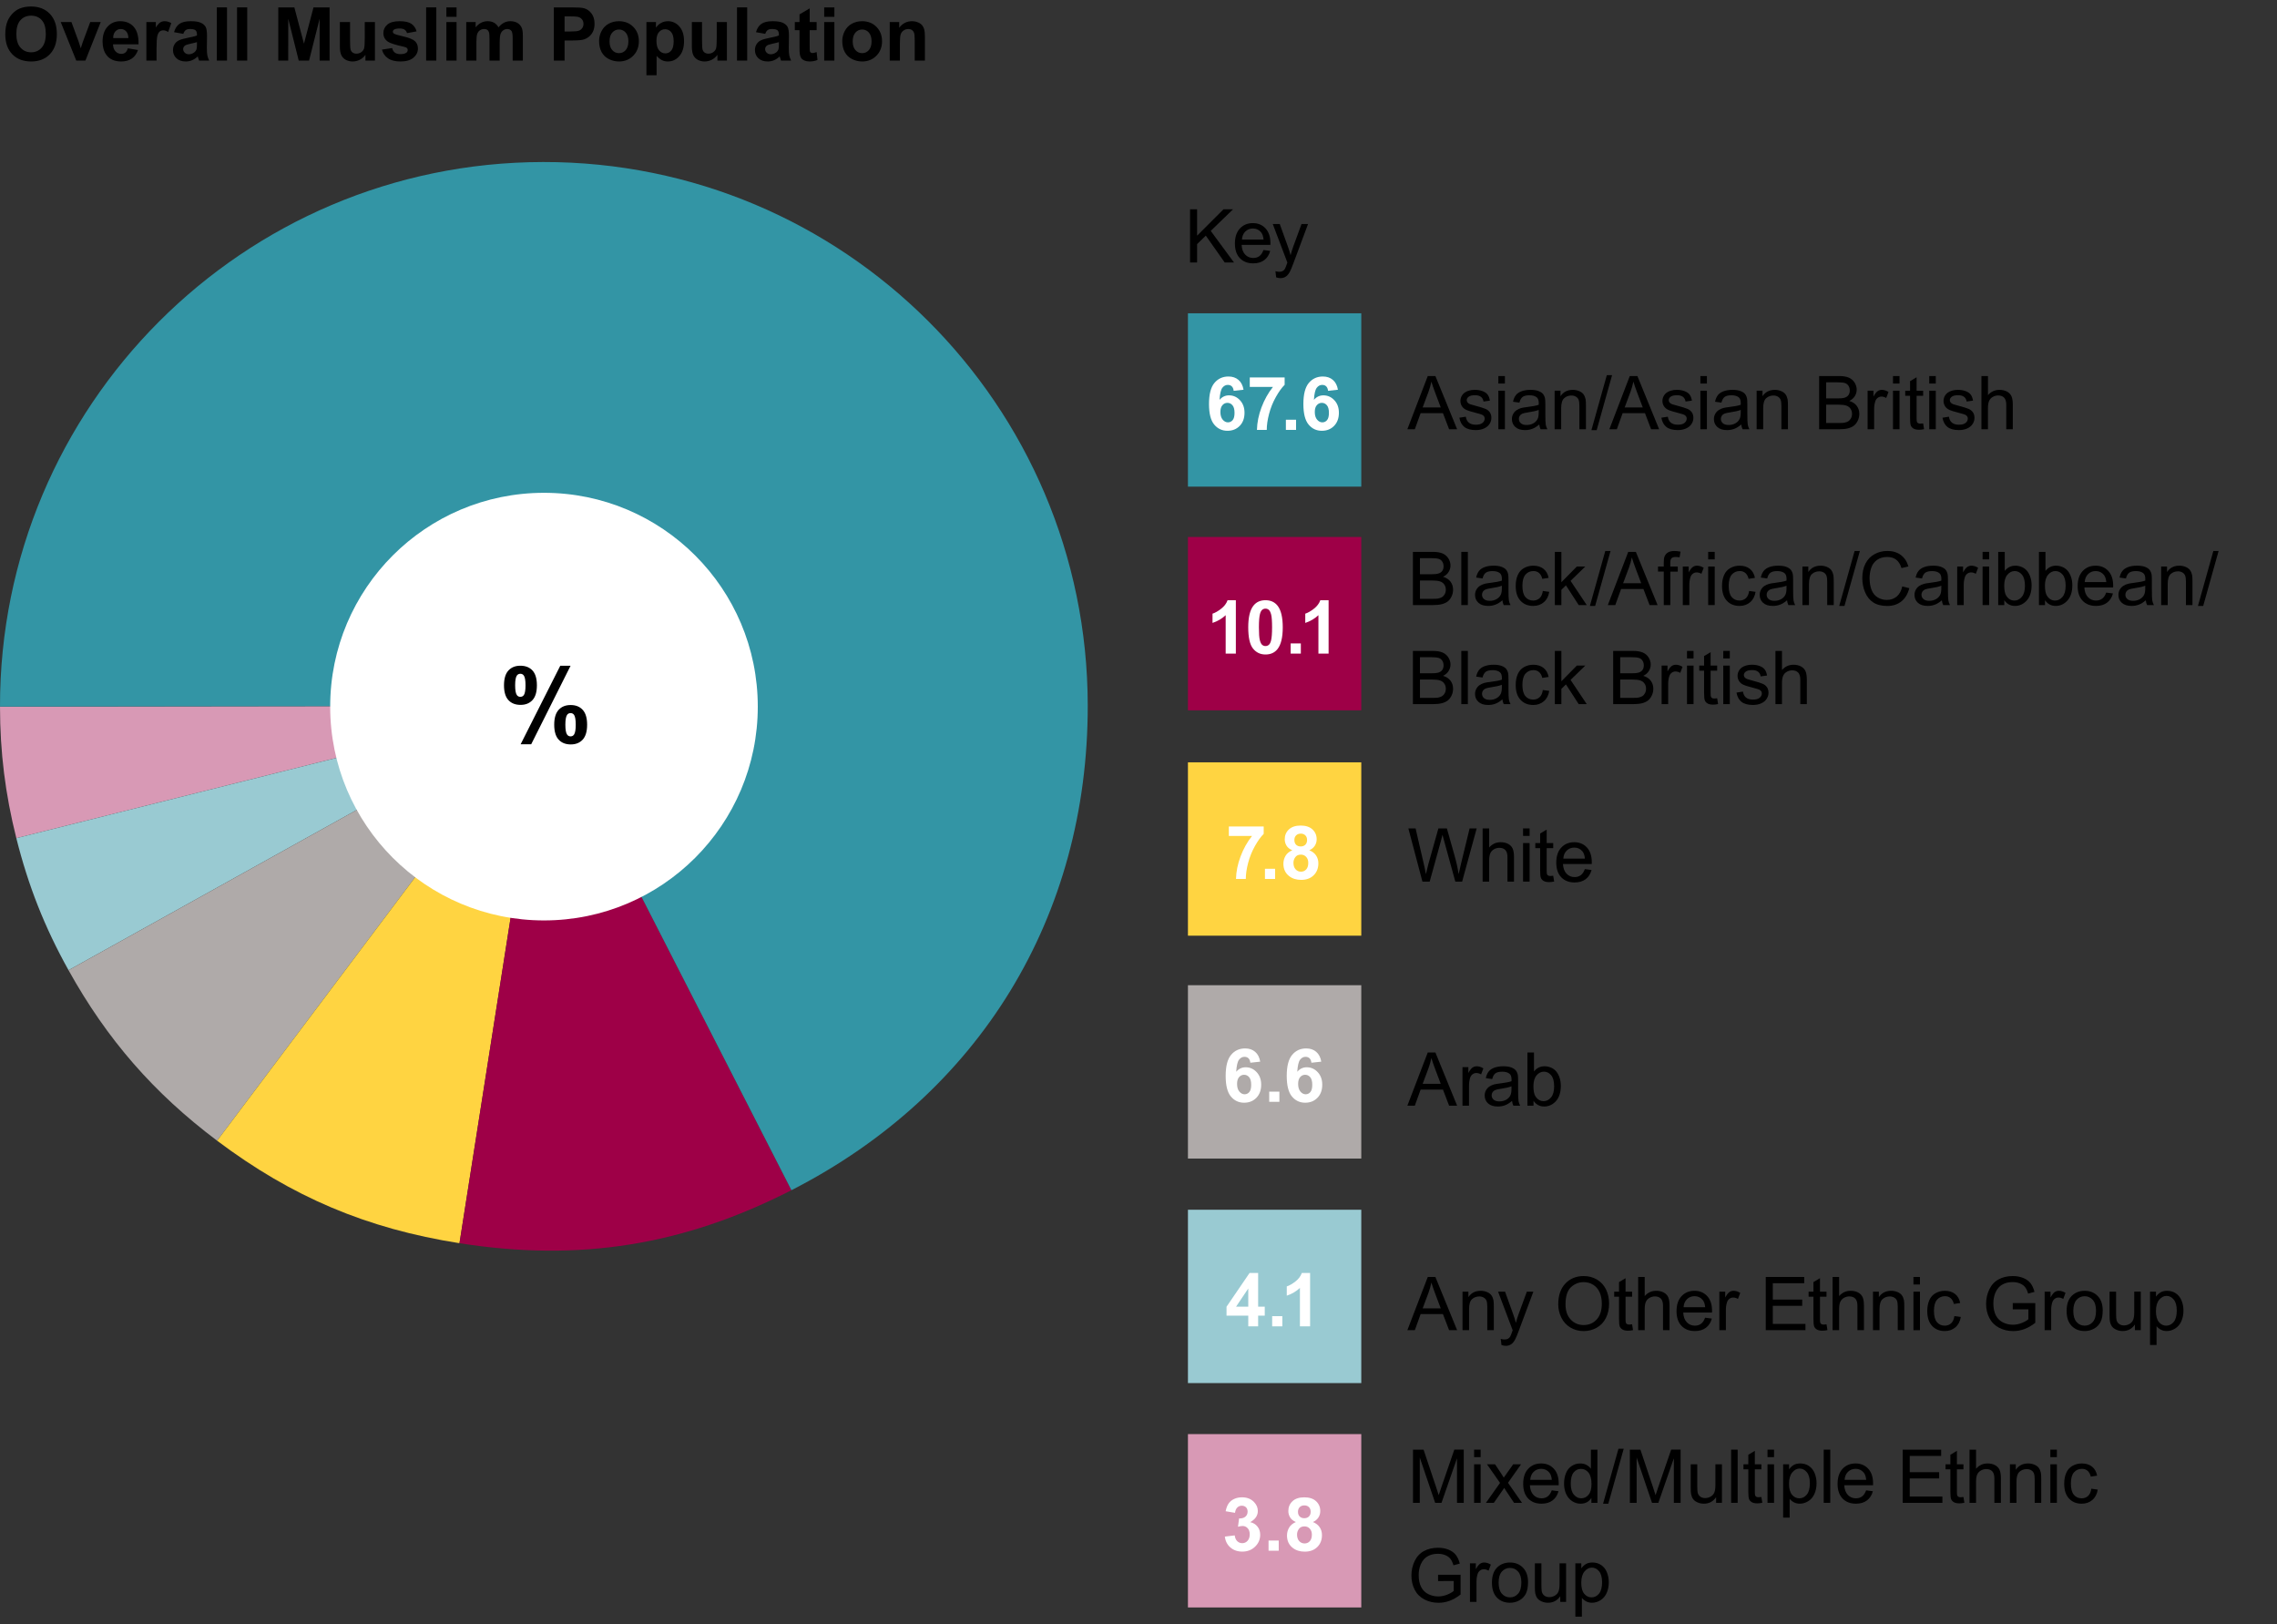 <?xml version="1.0" encoding="utf-8"?>
<!-- Generator: Adobe Illustrator 12.0.0, SVG Export Plug-In . SVG Version: 6.00 Build 51448)  -->
<!DOCTYPE svg PUBLIC "-//W3C//DTD SVG 1.1//EN" "http://www.w3.org/Graphics/SVG/1.1/DTD/svg11.dtd">
<svg  version="1.1" id="Layer_1" xmlns="http://www.w3.org/2000/svg" xmlns:xlink="http://www.w3.org/1999/xlink" width="459.757" height="327.937"
	 viewBox="0 0 459.757 327.937" overflow="visible" enable-background="new 0 0 459.757 327.937" xml:space="preserve">
<rect x="0" y="0" width="459.757" height="327.937" fill="#333333" stroke="none"/>
<g enable-background="new    ">
	<path d="M1.067,6.928c0-1.094,0.164-2.011,0.491-2.753c0.244-0.547,0.577-1.038,1-1.472c0.422-0.434,0.885-0.756,1.388-0.966
		c0.668-0.283,1.44-0.425,2.314-0.425c1.582,0,2.848,0.491,3.797,1.472c0.949,0.981,1.424,2.346,1.424,4.093
		c0,1.733-0.471,3.089-1.414,4.068c-0.942,0.979-2.202,1.468-3.779,1.468c-1.597,0-2.866-0.487-3.808-1.461S1.067,8.637,1.067,6.928
		z M3.301,6.854c0,1.216,0.281,2.138,0.843,2.765c0.562,0.627,1.275,0.941,2.141,0.941c0.865,0,1.575-0.311,2.129-0.934
		C8.969,9.004,9.247,8.07,9.247,6.825c0-1.23-0.27-2.148-0.81-2.754c-0.54-0.605-1.257-0.908-2.151-0.908
		c-0.895,0-1.615,0.307-2.163,0.919C3.575,4.695,3.301,5.619,3.301,6.854z"/>
	<path d="M15.396,12.233l-3.134-7.781h2.164l1.459,3.971l0.423,1.326c0.112-0.337,0.183-0.56,0.212-0.667
		c0.068-0.22,0.142-0.439,0.22-0.659l1.481-3.971h2.117l-3.09,7.781H15.396z"/>
	<path d="M25.81,9.756l2.055,0.344c-0.264,0.754-0.68,1.328-1.249,1.722s-1.281,0.591-2.135,0.591c-1.353,0-2.354-0.442-3.003-1.326
		c-0.513-0.708-0.769-1.602-0.769-2.682c0-1.29,0.337-2.299,1.011-3.03c0.674-0.73,1.526-1.095,2.556-1.095
		c1.157,0,2.07,0.382,2.739,1.148c0.669,0.765,0.989,1.937,0.959,3.516h-5.156c0.015,0.609,0.18,1.083,0.498,1.422
		c0.317,0.338,0.712,0.508,1.185,0.508c0.322,0,0.593-0.088,0.812-0.265C25.532,10.433,25.698,10.148,25.81,9.756z M25.927,7.686
		c-0.015-0.597-0.168-1.051-0.461-1.362c-0.292-0.311-0.649-0.466-1.068-0.466c-0.449,0-0.82,0.164-1.112,0.492
		c-0.293,0.328-0.437,0.773-0.432,1.336H25.927z"/>
	<path d="M31.609,12.233h-2.055V4.452h1.914v1.106c0.326-0.522,0.619-0.866,0.879-1.031c0.261-0.165,0.556-0.247,0.887-0.247
		c0.467,0,0.917,0.129,1.351,0.388L33.949,6.46c-0.346-0.225-0.668-0.337-0.965-0.337c-0.288,0-0.531,0.08-0.731,0.238
		c-0.2,0.159-0.357,0.446-0.472,0.861c-0.115,0.415-0.172,1.284-0.172,2.607V12.233z"/>
	<path d="M37.009,6.834l-1.867-0.336c0.21-0.754,0.572-1.312,1.086-1.675c0.514-0.362,1.277-0.543,2.29-0.543
		c0.919,0,1.604,0.109,2.055,0.326c0.45,0.218,0.767,0.493,0.95,0.828s0.275,0.949,0.275,1.842l-0.031,2.402
		c0,0.684,0.033,1.188,0.099,1.512c0.066,0.325,0.189,0.672,0.37,1.043h-2.039c-0.054-0.137-0.12-0.339-0.198-0.607
		c-0.034-0.122-0.059-0.203-0.073-0.242c-0.352,0.343-0.728,0.6-1.128,0.771s-0.828,0.257-1.282,0.257
		c-0.801,0-1.432-0.217-1.893-0.652c-0.461-0.434-0.692-0.983-0.692-1.647c0-0.439,0.105-0.831,0.315-1.175
		c0.21-0.344,0.504-0.608,0.883-0.791c0.378-0.183,0.924-0.343,1.637-0.479c0.962-0.181,1.629-0.349,2-0.505V6.958
		c0-0.396-0.098-0.678-0.293-0.847s-0.565-0.253-1.107-0.253c-0.367,0-0.653,0.072-0.858,0.217
		C37.302,6.219,37.136,6.472,37.009,6.834z M39.767,8.506c-0.264,0.087-0.683,0.192-1.255,0.314s-0.947,0.241-1.123,0.357
		c-0.269,0.19-0.403,0.431-0.403,0.723c0,0.287,0.107,0.536,0.323,0.745c0.215,0.209,0.489,0.314,0.822,0.314
		c0.372,0,0.727-0.122,1.064-0.365c0.25-0.185,0.413-0.412,0.492-0.679c0.054-0.175,0.081-0.509,0.081-1V8.506z"/>
	<path d="M43.778,12.233V1.491h2.055v10.742H43.778z"/>
	<path d="M47.863,12.233V1.491h2.055v10.742H47.863z"/>
	<path d="M56.19,12.233V1.491h3.243l1.941,7.328l1.925-7.328h3.25v10.742h-2.008l-0.004-8.456l-2.134,8.456h-2.087l-2.115-8.456
		l-0.004,8.456H56.19z"/>
	<path d="M73.789,12.233v-1.165c-0.283,0.415-0.656,0.743-1.117,0.983s-0.948,0.361-1.461,0.361c-0.523,0-0.992-0.115-1.407-0.344
		c-0.415-0.23-0.715-0.553-0.901-0.968c-0.186-0.416-0.278-0.99-0.278-1.723V4.452h2.055v3.572c0,1.093,0.038,1.763,0.114,2.01
		c0.076,0.246,0.214,0.441,0.416,0.585c0.201,0.144,0.455,0.216,0.764,0.216c0.353,0,0.668-0.096,0.948-0.289
		s0.47-0.432,0.573-0.717c0.103-0.286,0.154-0.984,0.154-2.097V4.452h2.055v7.781H73.789z"/>
	<path d="M77.12,10.014l2.062-0.312c0.088,0.402,0.267,0.707,0.536,0.915s0.646,0.312,1.13,0.312c0.533,0,0.935-0.098,1.204-0.293
		c0.181-0.137,0.271-0.32,0.271-0.55c0-0.156-0.049-0.286-0.146-0.389c-0.103-0.098-0.332-0.188-0.688-0.271
		c-1.66-0.367-2.712-0.702-3.156-1.004C77.717,8,77.409,7.416,77.409,6.668c0-0.674,0.266-1.241,0.798-1.7
		c0.532-0.459,1.356-0.689,2.474-0.689c1.063,0,1.854,0.173,2.371,0.519c0.517,0.346,0.873,0.858,1.068,1.536l-1.938,0.359
		c-0.083-0.303-0.24-0.535-0.472-0.696s-0.562-0.242-0.991-0.242c-0.541,0-0.929,0.076-1.163,0.228
		c-0.156,0.107-0.234,0.247-0.234,0.418c0,0.147,0.068,0.271,0.205,0.374c0.185,0.137,0.825,0.331,1.92,0.58
		c1.095,0.25,1.859,0.555,2.294,0.917c0.429,0.367,0.644,0.877,0.644,1.532c0,0.713-0.298,1.327-0.894,1.839
		c-0.596,0.513-1.477,0.77-2.644,0.77c-1.06,0-1.898-0.215-2.516-0.646C77.715,11.337,77.311,10.752,77.12,10.014z"/>
	<path d="M86.042,12.233V1.491h2.055v10.742H86.042z"/>
	<path d="M90.131,3.397V1.491h2.055v1.906H90.131z M90.131,12.233V4.452h2.055v7.781H90.131z"/>
	<path d="M94.143,4.452h1.898v1.062c0.677-0.822,1.483-1.234,2.418-1.234c0.497,0,0.928,0.103,1.293,0.308
		c0.365,0.206,0.665,0.517,0.899,0.933c0.342-0.416,0.71-0.727,1.105-0.933c0.396-0.205,0.818-0.308,1.267-0.308
		c0.571,0,1.054,0.116,1.45,0.348c0.396,0.231,0.691,0.572,0.886,1.021c0.142,0.332,0.212,0.869,0.212,1.611v4.973h-2.055V7.79
		c0-0.771-0.071-1.269-0.213-1.493c-0.19-0.292-0.484-0.439-0.88-0.439c-0.288,0-0.56,0.088-0.813,0.264
		c-0.254,0.175-0.438,0.433-0.55,0.772c-0.112,0.339-0.168,0.875-0.168,1.606v3.733h-2.055v-4.26c0-0.756-0.037-1.244-0.11-1.464
		c-0.073-0.219-0.187-0.383-0.34-0.49c-0.153-0.107-0.362-0.161-0.625-0.161c-0.317,0-0.603,0.085-0.856,0.256
		s-0.435,0.417-0.545,0.739c-0.11,0.322-0.165,0.856-0.165,1.603v3.777h-2.055V4.452z"/>
	<path d="M111.827,12.233V1.491h3.477c1.317,0,2.176,0.054,2.576,0.161c0.614,0.161,1.129,0.512,1.544,1.051
		c0.415,0.54,0.622,1.236,0.622,2.091c0,0.66-0.12,1.214-0.358,1.663s-0.542,0.802-0.91,1.059c-0.368,0.256-0.742,0.426-1.123,0.509
		c-0.517,0.103-1.265,0.154-2.245,0.154h-1.411v4.055H111.827z M113.999,3.311v3.047h1.183c0.852,0,1.422-0.056,1.709-0.168
		c0.288-0.112,0.513-0.288,0.676-0.527s0.245-0.518,0.245-0.835c0-0.391-0.114-0.713-0.343-0.967s-0.519-0.413-0.869-0.476
		c-0.258-0.049-0.777-0.073-1.556-0.073H113.999z"/>
	<path d="M120.964,8.236c0-0.684,0.168-1.346,0.505-1.985c0.337-0.64,0.815-1.128,1.433-1.466c0.618-0.337,1.308-0.505,2.07-0.505
		c1.177,0,2.142,0.382,2.895,1.147c0.752,0.764,1.128,1.73,1.128,2.897c0,1.177-0.38,2.153-1.14,2.927
		c-0.759,0.774-1.716,1.161-2.869,1.161c-0.713,0-1.394-0.161-2.041-0.483c-0.647-0.323-1.139-0.795-1.477-1.418
		C121.133,9.889,120.964,9.13,120.964,8.236z M123.074,8.346c0,0.771,0.183,1.362,0.55,1.772c0.367,0.41,0.819,0.615,1.356,0.615
		c0.538,0,0.989-0.205,1.353-0.615c0.364-0.41,0.546-1.006,0.546-1.787c0-0.761-0.182-1.347-0.546-1.757
		c-0.364-0.41-0.814-0.615-1.353-0.615c-0.537,0-0.989,0.205-1.356,0.615C123.257,6.984,123.074,7.575,123.074,8.346z"/>
	<path d="M130.523,4.452h1.922v1.143c0.249-0.391,0.586-0.708,1.011-0.95s0.896-0.364,1.414-0.364c0.904,0,1.671,0.354,2.301,1.062
		c0.63,0.708,0.945,1.695,0.945,2.96c0,1.299-0.318,2.309-0.954,3.03c-0.636,0.72-1.406,1.081-2.311,1.081
		c-0.431,0-0.821-0.085-1.17-0.256s-0.718-0.464-1.104-0.879v3.917h-2.055V4.452z M132.546,8.214c0,0.875,0.174,1.521,0.523,1.939
		c0.349,0.417,0.773,0.626,1.274,0.626c0.481,0,0.881-0.192,1.2-0.576c0.319-0.383,0.479-1.013,0.479-1.888
		c0-0.816-0.165-1.422-0.494-1.818s-0.736-0.594-1.223-0.594c-0.506,0-0.926,0.194-1.259,0.583
		C132.713,6.876,132.546,7.452,132.546,8.214z"/>
	<path d="M144.858,12.233v-1.165c-0.283,0.415-0.656,0.743-1.117,0.983s-0.949,0.361-1.461,0.361c-0.522,0-0.991-0.115-1.406-0.344
		c-0.415-0.23-0.715-0.553-0.901-0.968c-0.186-0.416-0.278-0.99-0.278-1.723V4.452h2.055v3.572c0,1.093,0.038,1.763,0.114,2.01
		c0.076,0.246,0.214,0.441,0.415,0.585c0.201,0.144,0.456,0.216,0.765,0.216c0.353,0,0.668-0.096,0.948-0.289
		s0.47-0.432,0.573-0.717c0.103-0.286,0.154-0.984,0.154-2.097V4.452h2.055v7.781H144.858z"/>
	<path d="M148.812,12.233V1.491h2.055v10.742H148.812z"/>
	<path d="M154.511,6.834l-1.867-0.336c0.21-0.754,0.572-1.312,1.086-1.675c0.514-0.362,1.277-0.543,2.29-0.543
		c0.919,0,1.604,0.109,2.055,0.326c0.45,0.218,0.767,0.493,0.95,0.828s0.275,0.949,0.275,1.842l-0.031,2.402
		c0,0.684,0.033,1.188,0.099,1.512c0.066,0.325,0.189,0.672,0.37,1.043h-2.039c-0.054-0.137-0.12-0.339-0.198-0.607
		c-0.034-0.122-0.059-0.203-0.073-0.242c-0.352,0.343-0.728,0.6-1.128,0.771s-0.828,0.257-1.282,0.257
		c-0.801,0-1.432-0.217-1.893-0.652c-0.461-0.434-0.692-0.983-0.692-1.647c0-0.439,0.105-0.831,0.315-1.175
		c0.21-0.344,0.504-0.608,0.883-0.791c0.378-0.183,0.924-0.343,1.637-0.479c0.962-0.181,1.629-0.349,2-0.505V6.958
		c0-0.396-0.098-0.678-0.293-0.847s-0.565-0.253-1.107-0.253c-0.367,0-0.653,0.072-0.858,0.217
		C154.804,6.219,154.638,6.472,154.511,6.834z M157.269,8.506c-0.264,0.087-0.683,0.192-1.255,0.314s-0.947,0.241-1.123,0.357
		c-0.269,0.19-0.403,0.431-0.403,0.723c0,0.287,0.107,0.536,0.323,0.745c0.215,0.209,0.489,0.314,0.822,0.314
		c0.372,0,0.727-0.122,1.064-0.365c0.25-0.185,0.413-0.412,0.492-0.679c0.054-0.175,0.081-0.509,0.081-1V8.506z"/>
	<path d="M164.89,4.452v1.641h-1.406v3.142c0,0.636,0.014,1.007,0.041,1.112s0.088,0.192,0.183,0.26
		c0.096,0.069,0.212,0.103,0.349,0.103c0.191,0,0.467-0.066,0.83-0.198l0.176,1.594c-0.478,0.205-1.019,0.307-1.623,0.307
		c-0.371,0-0.705-0.062-1.001-0.187c-0.297-0.125-0.516-0.286-0.654-0.484s-0.235-0.465-0.289-0.803
		c-0.044-0.24-0.066-0.724-0.066-1.452V6.092h-0.945V4.452h0.945V2.905l2.055-1.211v2.758H164.89z"/>
	<path d="M166.416,3.397V1.491h2.055v1.906H166.416z M166.416,12.233V4.452h2.055v7.781H166.416z"/>
	<path d="M170.066,8.236c0-0.684,0.168-1.346,0.505-1.985c0.337-0.64,0.815-1.128,1.433-1.466c0.618-0.337,1.308-0.505,2.07-0.505
		c1.177,0,2.142,0.382,2.895,1.147c0.752,0.764,1.128,1.73,1.128,2.897c0,1.177-0.38,2.153-1.14,2.927
		c-0.759,0.774-1.716,1.161-2.869,1.161c-0.713,0-1.394-0.161-2.041-0.483c-0.647-0.323-1.139-0.795-1.477-1.418
		C170.234,9.889,170.066,9.13,170.066,8.236z M172.175,8.346c0,0.771,0.183,1.362,0.55,1.772c0.367,0.41,0.819,0.615,1.356,0.615
		c0.538,0,0.989-0.205,1.353-0.615c0.364-0.41,0.546-1.006,0.546-1.787c0-0.761-0.182-1.347-0.546-1.757
		c-0.364-0.41-0.814-0.615-1.353-0.615c-0.537,0-0.989,0.205-1.356,0.615C172.358,6.984,172.175,7.575,172.175,8.346z"/>
	<path d="M186.75,12.233h-2.055V8.266c0-0.839-0.044-1.382-0.133-1.628c-0.088-0.247-0.232-0.438-0.431-0.575
		c-0.199-0.137-0.438-0.205-0.718-0.205c-0.359,0-0.681,0.098-0.965,0.293c-0.285,0.195-0.48,0.454-0.586,0.776
		c-0.106,0.322-0.159,0.917-0.159,1.786v3.521h-2.055V4.452h1.914v1.143c0.68-0.876,1.536-1.314,2.568-1.314
		c0.455,0,0.871,0.082,1.248,0.246c0.376,0.163,0.662,0.372,0.855,0.626c0.193,0.254,0.328,0.542,0.403,0.864
		s0.114,0.783,0.114,1.384V12.233z"/>
</g>
<g>
	<g>
		<g>
			<g>
				<path fill="#D899B5" d="M109.816,142.53L3.297,169.231c-2.242-8.939-3.285-17.34-3.297-26.559L109.816,142.53z"/>
			</g>
		</g>
		<g>
			<g>
				<path fill="#99CAD2" d="M109.816,142.53l-95.979,53.361c-4.836-8.689-8.121-17.012-10.541-26.66L109.816,142.53z"/>
			</g>
		</g>
		<g>
			<g>
				<path fill="#AFAAA9" d="M109.816,142.53L43.84,230.319c-12.801-9.621-22.221-20.434-30.002-34.428L109.816,142.53z"/>
			</g>
		</g>
		<g>
			<g>
				<path fill="#FFD441" d="M109.816,142.53L92.777,251.014c-18.695-2.938-33.812-9.328-48.938-20.695L109.816,142.53z"/>
			</g>
		</g>
		<g>
			<g>
				<path fill="#9E0047" d="M109.816,142.53l49.984,97.783c-21.82,11.15-42.818,14.508-67.023,10.701L109.816,142.53z"/>
			</g>
		</g>
		<g>
			<g>
				<path fill="#3395A5" d="M109.816,142.53L0,142.672C-0.078,82.022,49.025,32.792,109.672,32.713
					c60.652-0.08,109.88,49.025,109.958,109.676c0.057,42.693-21.816,78.488-59.83,97.923L109.816,142.53z"/>
			</g>
		</g>
	</g>
	<g>
		<g>
		</g>
		<g>
		</g>
		<g>
		</g>
		<g>
		</g>
		<g>
		</g>
		<g>
		</g>
	</g>
</g>
<circle fill="#FFFFFF" cx="109.837" cy="142.672" r="43.17"/>
<rect x="239.861" y="63.256" fill="#3395A5" width="35" height="35"/>
<g enable-background="new    ">
	<path d="M284.166,86.668l4.119-10.742h1.542l4.384,10.742h-1.618l-1.241-3.25h-4.508l-1.173,3.25H284.166z M287.254,82.262h3.651
		l-1.123-2.977c-0.341-0.903-0.596-1.648-0.764-2.234c-0.142,0.692-0.336,1.377-0.583,2.056L287.254,82.262z"/>
	<path d="M294.664,84.34l1.305-0.203c0.074,0.522,0.278,0.922,0.613,1.2c0.336,0.278,0.805,0.417,1.407,0.417
		c0.607,0,1.058-0.123,1.352-0.369c0.294-0.246,0.44-0.535,0.44-0.866c0-0.297-0.131-0.531-0.393-0.702
		c-0.183-0.117-0.634-0.266-1.354-0.446c-0.969-0.244-1.64-0.455-2.014-0.633c-0.373-0.178-0.656-0.425-0.849-0.74
		c-0.193-0.314-0.29-0.662-0.29-1.043c0-0.347,0.08-0.667,0.238-0.963c0.159-0.295,0.375-0.541,0.649-0.736
		c0.205-0.151,0.485-0.28,0.839-0.384c0.354-0.105,0.734-0.158,1.141-0.158c0.611,0,1.147,0.088,1.609,0.263
		c0.462,0.176,0.803,0.414,1.022,0.713s0.372,0.701,0.454,1.203l-1.289,0.18c-0.059-0.4-0.229-0.712-0.51-0.937
		c-0.281-0.224-0.679-0.336-1.192-0.336c-0.606,0-1.04,0.1-1.299,0.299c-0.26,0.2-0.39,0.434-0.39,0.702
		c0,0.17,0.055,0.324,0.162,0.46c0.107,0.141,0.276,0.258,0.506,0.351c0.133,0.049,0.521,0.161,1.167,0.336
		c0.935,0.249,1.587,0.453,1.956,0.612s0.66,0.389,0.87,0.692s0.315,0.678,0.315,1.127c0,0.439-0.128,0.853-0.385,1.241
		c-0.257,0.388-0.627,0.688-1.111,0.901s-1.031,0.318-1.643,0.318c-1.012,0-1.783-0.21-2.314-0.63
		C295.15,85.79,294.811,85.167,294.664,84.34z"/>
	<path d="M302.54,77.442v-1.516h1.32v1.516H302.54z M302.54,86.668v-7.781h1.32v7.781H302.54z"/>
	<path d="M310.797,85.708c-0.488,0.414-0.958,0.707-1.41,0.877c-0.451,0.17-0.936,0.256-1.453,0.256
		c-0.855,0-1.512-0.208-1.972-0.626c-0.459-0.417-0.688-0.95-0.688-1.599c0-0.381,0.087-0.729,0.26-1.043
		c0.174-0.315,0.4-0.567,0.682-0.758s0.598-0.334,0.949-0.432c0.259-0.068,0.649-0.134,1.172-0.198
		c1.064-0.126,1.849-0.278,2.352-0.454c0.006-0.18,0.008-0.294,0.008-0.343c0-0.536-0.125-0.914-0.374-1.133
		c-0.337-0.297-0.838-0.446-1.502-0.446c-0.62,0-1.079,0.109-1.374,0.327c-0.296,0.218-0.515,0.604-0.656,1.157l-1.289-0.18
		c0.117-0.552,0.311-0.999,0.579-1.338s0.657-0.602,1.165-0.785c0.508-0.183,1.098-0.275,1.767-0.275
		c0.665,0,1.204,0.078,1.62,0.235c0.415,0.156,0.721,0.354,0.916,0.59c0.195,0.237,0.332,0.537,0.41,0.899
		c0.045,0.225,0.066,0.63,0.066,1.215v1.756c0,1.224,0.027,1.999,0.084,2.324c0.055,0.325,0.166,0.636,0.33,0.935h-1.375
		C310.925,86.395,310.836,86.074,310.797,85.708z M310.688,82.762c-0.479,0.195-1.197,0.361-2.154,0.498
		c-0.542,0.078-0.926,0.166-1.15,0.264s-0.398,0.241-0.52,0.428c-0.123,0.188-0.184,0.397-0.184,0.626
		c0,0.352,0.133,0.645,0.399,0.879s0.655,0.352,1.169,0.352c0.508,0,0.959-0.111,1.355-0.333c0.396-0.222,0.687-0.525,0.872-0.911
		c0.142-0.298,0.212-0.738,0.212-1.319V82.762z"/>
	<path d="M313.9,86.668v-7.781h1.188v1.106c0.571-0.852,1.396-1.278,2.476-1.278c0.468,0,0.899,0.084,1.292,0.252
		c0.393,0.169,0.688,0.39,0.883,0.663s0.332,0.598,0.41,0.974c0.049,0.244,0.072,0.672,0.072,1.282v4.782h-1.32v-4.732
		c0-0.537-0.051-0.939-0.153-1.205s-0.284-0.479-0.545-0.637s-0.567-0.238-0.918-0.238c-0.562,0-1.045,0.178-1.452,0.535
		s-0.611,1.033-0.611,2.029v4.249H313.9z"/>
	<path d="M321.329,86.848l3.109-11.102h1.062l-3.109,11.102H321.329z"/>
	<path d="M324.954,86.668l4.12-10.742h1.541l4.384,10.742h-1.618l-1.241-3.25h-4.508l-1.173,3.25H324.954z M328.043,82.262h3.65
		l-1.123-2.977c-0.342-0.903-0.596-1.648-0.764-2.234c-0.142,0.692-0.336,1.377-0.584,2.056L328.043,82.262z"/>
	<path d="M335.452,84.34l1.305-0.203c0.073,0.522,0.278,0.922,0.613,1.2c0.336,0.278,0.805,0.417,1.407,0.417
		c0.606,0,1.058-0.123,1.352-0.369c0.293-0.246,0.44-0.535,0.44-0.866c0-0.297-0.131-0.531-0.393-0.702
		c-0.184-0.117-0.635-0.266-1.354-0.446c-0.969-0.244-1.64-0.455-2.014-0.633c-0.373-0.178-0.656-0.425-0.85-0.74
		c-0.192-0.314-0.289-0.662-0.289-1.043c0-0.347,0.079-0.667,0.238-0.963s0.375-0.541,0.648-0.736
		c0.206-0.151,0.485-0.28,0.84-0.384c0.354-0.105,0.734-0.158,1.14-0.158c0.611,0,1.147,0.088,1.609,0.263
		c0.462,0.176,0.803,0.414,1.023,0.713c0.22,0.3,0.371,0.701,0.454,1.203l-1.289,0.18c-0.059-0.4-0.229-0.712-0.51-0.937
		c-0.281-0.224-0.679-0.336-1.192-0.336c-0.607,0-1.04,0.1-1.3,0.299c-0.259,0.2-0.389,0.434-0.389,0.702
		c0,0.17,0.054,0.324,0.161,0.46c0.107,0.141,0.276,0.258,0.507,0.351c0.132,0.049,0.521,0.161,1.167,0.336
		c0.935,0.249,1.586,0.453,1.956,0.612c0.369,0.159,0.659,0.389,0.87,0.692c0.21,0.303,0.315,0.678,0.315,1.127
		c0,0.439-0.128,0.853-0.385,1.241c-0.257,0.388-0.628,0.688-1.111,0.901c-0.484,0.212-1.032,0.318-1.643,0.318
		c-1.013,0-1.784-0.21-2.314-0.63S335.599,85.167,335.452,84.34z"/>
	<path d="M343.328,77.442v-1.516h1.32v1.516H343.328z M343.328,86.668v-7.781h1.32v7.781H343.328z"/>
	<path d="M351.585,85.708c-0.488,0.414-0.958,0.707-1.409,0.877c-0.452,0.17-0.938,0.256-1.455,0.256
		c-0.854,0-1.512-0.208-1.971-0.626c-0.459-0.417-0.688-0.95-0.688-1.599c0-0.381,0.087-0.729,0.26-1.043
		c0.174-0.315,0.401-0.567,0.682-0.758c0.281-0.19,0.597-0.334,0.949-0.432c0.259-0.068,0.649-0.134,1.172-0.198
		c1.065-0.126,1.849-0.278,2.353-0.454c0.004-0.18,0.007-0.294,0.007-0.343c0-0.536-0.125-0.914-0.374-1.133
		c-0.337-0.297-0.838-0.446-1.502-0.446c-0.621,0-1.079,0.109-1.374,0.327c-0.296,0.218-0.515,0.604-0.656,1.157l-1.289-0.18
		c0.117-0.552,0.311-0.999,0.579-1.338s0.657-0.602,1.165-0.785c0.509-0.183,1.098-0.275,1.767-0.275
		c0.665,0,1.205,0.078,1.62,0.235c0.415,0.156,0.721,0.354,0.916,0.59c0.195,0.237,0.332,0.537,0.411,0.899
		c0.043,0.225,0.065,0.63,0.065,1.215v1.756c0,1.224,0.028,1.999,0.083,2.324c0.057,0.325,0.166,0.636,0.331,0.935h-1.375
		C351.713,86.395,351.624,86.074,351.585,85.708z M351.476,82.762c-0.479,0.195-1.196,0.361-2.154,0.498
		c-0.542,0.078-0.926,0.166-1.15,0.264s-0.397,0.241-0.521,0.428c-0.121,0.188-0.183,0.397-0.183,0.626
		c0,0.352,0.133,0.645,0.399,0.879c0.266,0.234,0.656,0.352,1.169,0.352c0.508,0,0.96-0.111,1.355-0.333s0.687-0.525,0.872-0.911
		c0.142-0.298,0.213-0.738,0.213-1.319L351.476,82.762z"/>
	<path d="M354.688,86.668v-7.781h1.188v1.106c0.571-0.852,1.396-1.278,2.475-1.278c0.469,0,0.899,0.084,1.293,0.252
		c0.393,0.169,0.687,0.39,0.882,0.663s0.332,0.598,0.41,0.974c0.049,0.244,0.073,0.672,0.073,1.282v4.782h-1.32v-4.732
		c0-0.537-0.052-0.939-0.153-1.205c-0.103-0.266-0.284-0.479-0.545-0.637c-0.262-0.159-0.567-0.238-0.918-0.238
		c-0.562,0-1.045,0.178-1.453,0.535c-0.406,0.356-0.61,1.033-0.61,2.029v4.249H354.688z"/>
	<path d="M367.308,86.668V75.926h4.027c0.82,0,1.478,0.109,1.974,0.327c0.495,0.217,0.883,0.552,1.164,1.004
		c0.28,0.453,0.421,0.925,0.421,1.419c0,0.459-0.124,0.892-0.373,1.298c-0.249,0.406-0.625,0.733-1.128,0.983
		c0.65,0.19,1.15,0.515,1.5,0.974c0.35,0.459,0.524,1.001,0.524,1.625c0,0.503-0.106,0.97-0.318,1.402
		c-0.213,0.432-0.476,0.765-0.788,0.999c-0.312,0.234-0.704,0.412-1.176,0.531c-0.471,0.12-1.049,0.179-1.732,0.179H367.308z
		 M368.729,80.442h2.32c0.63,0,1.081-0.042,1.354-0.125c0.361-0.108,0.633-0.286,0.816-0.536c0.183-0.25,0.274-0.562,0.274-0.939
		c0-0.357-0.085-0.671-0.256-0.943s-0.415-0.458-0.732-0.558s-0.861-0.15-1.633-0.15h-2.145V80.442z M368.729,85.403h2.675
		c0.46,0,0.782-0.017,0.968-0.051c0.327-0.059,0.602-0.156,0.821-0.293c0.22-0.137,0.4-0.336,0.542-0.597
		c0.142-0.262,0.213-0.563,0.213-0.906c0-0.401-0.104-0.749-0.311-1.045c-0.207-0.295-0.493-0.503-0.856-0.623
		s-0.887-0.18-1.57-0.18h-2.481V85.403z"/>
	<path d="M377.094,86.668v-7.781h1.188v1.18c0.302-0.551,0.581-0.914,0.836-1.089c0.256-0.175,0.537-0.263,0.844-0.263
		c0.443,0,0.894,0.14,1.352,0.421l-0.461,1.219c-0.32-0.188-0.64-0.281-0.96-0.281c-0.286,0-0.543,0.087-0.771,0.26
		s-0.391,0.414-0.488,0.722c-0.146,0.469-0.219,0.981-0.219,1.538v4.074H377.094z"/>
	<path d="M382.22,77.442v-1.516h1.32v1.516H382.22z M382.22,86.668v-7.781h1.32v7.781H382.22z"/>
	<path d="M388.308,85.488l0.188,1.165c-0.371,0.079-0.703,0.118-0.996,0.118c-0.479,0-0.851-0.076-1.114-0.227
		s-0.449-0.351-0.557-0.598c-0.107-0.247-0.161-0.766-0.161-1.557v-4.478h-0.977v-1.023h0.977v-1.926l1.32-0.791v2.717h1.32v1.023
		h-1.32v4.548c0,0.376,0.023,0.618,0.069,0.725s0.121,0.193,0.227,0.256c0.104,0.063,0.254,0.095,0.448,0.095
		C387.877,85.536,388.069,85.52,388.308,85.488z"/>
	<path d="M389.543,77.442v-1.516h1.32v1.516H389.543z M389.543,86.668v-7.781h1.32v7.781H389.543z"/>
	<path d="M392.21,84.34l1.305-0.203c0.073,0.522,0.278,0.922,0.613,1.2c0.336,0.278,0.805,0.417,1.407,0.417
		c0.606,0,1.058-0.123,1.352-0.369c0.293-0.246,0.44-0.535,0.44-0.866c0-0.297-0.131-0.531-0.393-0.702
		c-0.184-0.117-0.635-0.266-1.354-0.446c-0.969-0.244-1.64-0.455-2.014-0.633c-0.373-0.178-0.656-0.425-0.85-0.74
		c-0.192-0.314-0.289-0.662-0.289-1.043c0-0.347,0.079-0.667,0.238-0.963s0.375-0.541,0.648-0.736
		c0.206-0.151,0.485-0.28,0.84-0.384c0.354-0.105,0.734-0.158,1.14-0.158c0.611,0,1.147,0.088,1.609,0.263
		c0.462,0.176,0.803,0.414,1.023,0.713c0.22,0.3,0.371,0.701,0.454,1.203l-1.289,0.18c-0.059-0.4-0.229-0.712-0.51-0.937
		c-0.281-0.224-0.679-0.336-1.192-0.336c-0.607,0-1.04,0.1-1.3,0.299c-0.259,0.2-0.389,0.434-0.389,0.702
		c0,0.17,0.054,0.324,0.161,0.46c0.107,0.141,0.276,0.258,0.507,0.351c0.132,0.049,0.521,0.161,1.167,0.336
		c0.935,0.249,1.586,0.453,1.956,0.612c0.369,0.159,0.659,0.389,0.87,0.692c0.21,0.303,0.315,0.678,0.315,1.127
		c0,0.439-0.128,0.853-0.385,1.241c-0.257,0.388-0.628,0.688-1.111,0.901c-0.484,0.212-1.032,0.318-1.643,0.318
		c-1.013,0-1.784-0.21-2.314-0.63S392.356,85.167,392.21,84.34z"/>
	<path d="M400.078,86.668V75.926h1.32v3.856c0.615-0.711,1.391-1.067,2.328-1.067c0.576,0,1.076,0.114,1.501,0.34
		c0.425,0.228,0.729,0.541,0.912,0.941c0.183,0.4,0.274,0.981,0.274,1.743v4.929h-1.32v-4.93c0-0.659-0.143-1.139-0.428-1.439
		c-0.286-0.3-0.689-0.451-1.211-0.451c-0.391,0-0.758,0.102-1.102,0.304s-0.589,0.478-0.735,0.824s-0.22,0.825-0.22,1.436v4.256
		H400.078z"/>
</g>
<g enable-background="new    ">
	<path d="M240.288,53.002V42.26h1.422v5.324l5.333-5.324h1.925l-4.505,4.359l4.7,6.383h-1.875l-3.818-5.422l-1.76,1.703v3.719
		H240.288z"/>
	<path d="M255.11,50.479l1.361,0.18c-0.215,0.797-0.613,1.416-1.194,1.855s-1.323,0.66-2.227,0.66c-1.139,0-2.041-0.35-2.707-1.05
		c-0.667-0.7-1-1.683-1-2.946c0-1.308,0.337-2.323,1.011-3.045s1.548-1.083,2.623-1.083c1.04,0,1.89,0.354,2.549,1.061
		c0.659,0.708,0.989,1.703,0.989,2.986c0,0.078-0.002,0.195-0.008,0.351h-5.812c0.049,0.854,0.291,1.507,0.728,1.96
		c0.436,0.454,0.979,0.68,1.631,0.68c0.484,0,0.898-0.128,1.241-0.384S254.91,51.04,255.11,50.479z M250.766,48.362h4.359
		c-0.059-0.652-0.226-1.141-0.5-1.467c-0.422-0.506-0.968-0.759-1.639-0.759c-0.608,0-1.119,0.202-1.533,0.606
		S250.81,47.686,250.766,48.362z"/>
	<path d="M257.674,55.998l-0.148-1.237c0.289,0.078,0.541,0.117,0.756,0.117c0.294,0,0.529-0.049,0.705-0.146s0.32-0.234,0.433-0.41
		c0.083-0.132,0.218-0.459,0.403-0.982c0.024-0.073,0.064-0.181,0.117-0.322l-2.953-7.795h1.412l1.623,4.504
		c0.21,0.571,0.398,1.172,0.564,1.802c0.154-0.603,0.338-1.192,0.549-1.768l1.664-4.538h1.318l-2.953,7.916
		c-0.318,0.854-0.565,1.441-0.742,1.763c-0.234,0.434-0.504,0.752-0.808,0.955s-0.667,0.304-1.088,0.304
		C258.271,56.159,257.988,56.105,257.674,55.998z"/>
</g>
<g>
	<g enable-background="new    ">
		<path fill="#FFFFFF" d="M251.088,78.69l-1.992,0.219c-0.049-0.408-0.176-0.709-0.383-0.904c-0.205-0.194-0.471-0.292-0.799-0.292
			c-0.436,0-0.805,0.195-1.105,0.584s-0.49,1.2-0.568,2.434c0.514-0.605,1.15-0.908,1.912-0.908c0.861,0,1.598,0.327,2.211,0.981
			s0.92,1.499,0.92,2.534c0,1.099-0.322,1.98-0.967,2.645s-1.473,0.996-2.484,0.996c-1.084,0-1.975-0.421-2.674-1.263
			c-0.699-0.842-1.047-2.222-1.047-4.14c0-1.967,0.363-3.385,1.092-4.254c0.727-0.869,1.672-1.303,2.836-1.303
			c0.816,0,1.49,0.228,2.025,0.685C250.6,77.159,250.941,77.822,251.088,78.69z M246.416,83.179c0,0.67,0.154,1.187,0.461,1.551
			c0.309,0.364,0.66,0.546,1.057,0.546c0.381,0,0.697-0.149,0.953-0.447c0.254-0.298,0.381-0.787,0.381-1.466
			c0-0.699-0.137-1.211-0.41-1.536c-0.275-0.325-0.617-0.488-1.027-0.488c-0.396,0-0.73,0.155-1.004,0.466
			S246.416,82.573,246.416,83.179z"/>
		<path fill="#FFFFFF" d="M252.346,78.12v-1.914h7.039v1.492c-0.582,0.572-1.172,1.393-1.771,2.462
			c-0.602,1.07-1.059,2.207-1.373,3.411c-0.314,1.205-0.471,2.28-0.465,3.228h-1.984c0.033-1.484,0.34-2.998,0.918-4.541
			s1.352-2.923,2.318-4.139H252.346z"/>
		<path fill="#FFFFFF" d="M259.637,86.8v-2.055h2.055V86.8H259.637z"/>
		<path fill="#FFFFFF" d="M270.146,78.69l-1.992,0.219c-0.049-0.408-0.176-0.709-0.381-0.904s-0.473-0.292-0.801-0.292
			c-0.436,0-0.803,0.195-1.104,0.584c-0.303,0.389-0.492,1.2-0.57,2.434c0.514-0.605,1.152-0.908,1.914-0.908
			c0.859,0,1.596,0.327,2.209,0.981s0.92,1.499,0.92,2.534c0,1.099-0.322,1.98-0.967,2.645s-1.473,0.996-2.482,0.996
			c-1.086,0-1.977-0.421-2.674-1.263c-0.699-0.842-1.049-2.222-1.049-4.14c0-1.967,0.365-3.385,1.092-4.254
			c0.729-0.869,1.674-1.303,2.836-1.303c0.816,0,1.492,0.228,2.027,0.685C269.66,77.159,270,77.822,270.146,78.69z M265.475,83.179
			c0,0.67,0.154,1.187,0.463,1.551c0.307,0.364,0.658,0.546,1.055,0.546c0.381,0,0.699-0.149,0.953-0.447
			c0.254-0.298,0.381-0.787,0.381-1.466c0-0.699-0.137-1.211-0.41-1.536c-0.273-0.325-0.615-0.488-1.025-0.488
			c-0.396,0-0.73,0.155-1.006,0.466C265.611,82.115,265.475,82.573,265.475,83.179z"/>
	</g>
</g>
<rect x="239.861" y="108.422" fill="#9E0047" width="35" height="35"/>
<g enable-background="new    ">
	<path d="M285.288,122.169v-10.742h4.027c0.82,0,1.478,0.109,1.974,0.327c0.495,0.217,0.883,0.552,1.164,1.004
		c0.28,0.453,0.421,0.925,0.421,1.419c0,0.459-0.124,0.892-0.374,1.298c-0.248,0.406-0.624,0.733-1.127,0.983
		c0.65,0.19,1.15,0.515,1.5,0.974c0.35,0.459,0.524,1.001,0.524,1.625c0,0.503-0.106,0.97-0.319,1.402
		c-0.212,0.432-0.475,0.765-0.787,0.999c-0.312,0.234-0.704,0.412-1.176,0.531c-0.471,0.12-1.049,0.179-1.732,0.179H285.288z
		 M286.71,115.943h2.32c0.63,0,1.081-0.042,1.354-0.125c0.361-0.108,0.633-0.286,0.816-0.536c0.183-0.25,0.274-0.562,0.274-0.939
		c0-0.357-0.085-0.671-0.257-0.943c-0.17-0.271-0.414-0.458-0.731-0.558s-0.861-0.15-1.632-0.15h-2.146V115.943z M286.71,120.904
		h2.675c0.46,0,0.782-0.017,0.968-0.051c0.327-0.059,0.601-0.156,0.821-0.293c0.22-0.137,0.4-0.336,0.542-0.597
		c0.142-0.262,0.213-0.563,0.213-0.906c0-0.401-0.104-0.749-0.311-1.045c-0.208-0.295-0.493-0.503-0.856-0.623
		s-0.887-0.18-1.57-0.18h-2.481V120.904z"/>
	<path d="M295.058,122.169v-10.742h1.32v10.742H295.058z"/>
	<path d="M303.355,121.208c-0.488,0.414-0.958,0.707-1.41,0.877c-0.451,0.17-0.936,0.256-1.453,0.256
		c-0.855,0-1.512-0.208-1.972-0.626c-0.459-0.417-0.688-0.95-0.688-1.599c0-0.381,0.087-0.729,0.26-1.043
		c0.174-0.315,0.4-0.567,0.682-0.758s0.598-0.334,0.949-0.432c0.259-0.068,0.649-0.134,1.172-0.198
		c1.064-0.126,1.849-0.278,2.352-0.454c0.006-0.18,0.008-0.294,0.008-0.343c0-0.536-0.125-0.914-0.374-1.133
		c-0.337-0.297-0.838-0.446-1.502-0.446c-0.62,0-1.079,0.109-1.374,0.327c-0.296,0.218-0.515,0.604-0.656,1.157l-1.289-0.18
		c0.117-0.552,0.311-0.999,0.579-1.338s0.657-0.602,1.165-0.785c0.508-0.183,1.098-0.275,1.767-0.275
		c0.665,0,1.204,0.078,1.62,0.235c0.415,0.156,0.721,0.354,0.916,0.59c0.195,0.237,0.332,0.537,0.41,0.899
		c0.045,0.225,0.066,0.63,0.066,1.215v1.756c0,1.224,0.027,1.999,0.084,2.324c0.055,0.325,0.166,0.636,0.33,0.935h-1.375
		C303.483,121.896,303.395,121.575,303.355,121.208z M303.246,118.263c-0.479,0.195-1.197,0.361-2.154,0.498
		c-0.542,0.078-0.926,0.166-1.15,0.264s-0.398,0.241-0.52,0.428c-0.123,0.188-0.184,0.397-0.184,0.626
		c0,0.352,0.133,0.645,0.399,0.879s0.655,0.352,1.169,0.352c0.508,0,0.959-0.111,1.355-0.333c0.396-0.222,0.687-0.525,0.872-0.911
		c0.142-0.298,0.212-0.738,0.212-1.319V118.263z"/>
	<path d="M311.518,119.318l1.297,0.18c-0.142,0.89-0.504,1.586-1.088,2.089c-0.583,0.503-1.299,0.754-2.148,0.754
		c-1.064,0-1.92-0.348-2.566-1.043c-0.647-0.695-0.971-1.692-0.971-2.99c0-0.839,0.139-1.574,0.418-2.203
		c0.277-0.629,0.701-1.102,1.27-1.417s1.188-0.472,1.856-0.472c0.845,0,1.535,0.213,2.072,0.641c0.536,0.427,0.881,1.034,1.032,1.82
		l-1.281,0.195c-0.122-0.521-0.338-0.913-0.648-1.176c-0.311-0.263-0.686-0.395-1.125-0.395c-0.664,0-1.204,0.238-1.619,0.713
		c-0.416,0.475-0.623,1.227-0.623,2.256c0,1.043,0.2,1.802,0.601,2.274c0.4,0.473,0.923,0.709,1.568,0.709
		c0.518,0,0.95-0.158,1.297-0.475S311.425,119.976,311.518,119.318z"/>
	<path d="M313.945,122.169v-10.742h1.32v6.126l3.118-3.165h1.706l-2.971,2.891l3.268,4.89h-1.625l-2.576-3.982l-0.92,0.896v3.086
		H313.945z"/>
	<path d="M321.018,122.349l3.109-11.102h1.062l-3.109,11.102H321.018z"/>
	<path d="M324.643,122.169l4.119-10.742h1.542l4.384,10.742h-1.618l-1.241-3.25h-4.508l-1.173,3.25H324.643z M327.73,117.763h3.651
		l-1.123-2.977c-0.341-0.903-0.596-1.648-0.764-2.234c-0.142,0.692-0.336,1.377-0.583,2.056L327.73,117.763z"/>
	<path d="M335.938,122.169v-6.758h-1.164v-1.023h1.164v-0.827c0-0.522,0.047-0.91,0.14-1.164c0.127-0.341,0.351-0.619,0.671-0.831
		s0.768-0.318,1.344-0.318c0.371,0,0.781,0.044,1.23,0.132l-0.197,1.152c-0.273-0.049-0.532-0.073-0.776-0.073
		c-0.4,0-0.684,0.085-0.85,0.256s-0.249,0.49-0.249,0.958v0.716h1.516v1.023h-1.508v6.758H335.938z"/>
	<path d="M339.777,122.169v-7.781h1.188v1.18c0.302-0.551,0.581-0.914,0.836-1.089c0.256-0.175,0.537-0.263,0.844-0.263
		c0.443,0,0.894,0.14,1.352,0.421l-0.461,1.219c-0.32-0.188-0.64-0.281-0.96-0.281c-0.286,0-0.543,0.087-0.771,0.26
		s-0.391,0.414-0.488,0.722c-0.146,0.469-0.219,0.981-0.219,1.538v4.074H339.777z"/>
	<path d="M344.904,112.943v-1.516h1.32v1.516H344.904z M344.904,122.169v-7.781h1.32v7.781H344.904z"/>
	<path d="M353.176,119.318l1.297,0.18c-0.142,0.89-0.504,1.586-1.088,2.089c-0.583,0.503-1.299,0.754-2.148,0.754
		c-1.064,0-1.92-0.348-2.566-1.043c-0.647-0.695-0.971-1.692-0.971-2.99c0-0.839,0.139-1.574,0.417-2.203s0.702-1.102,1.271-1.417
		s1.188-0.472,1.856-0.472c0.845,0,1.535,0.213,2.072,0.641c0.537,0.427,0.881,1.034,1.032,1.82l-1.281,0.195
		c-0.122-0.521-0.338-0.913-0.648-1.176c-0.311-0.263-0.686-0.395-1.125-0.395c-0.664,0-1.204,0.238-1.619,0.713
		c-0.416,0.475-0.623,1.227-0.623,2.256c0,1.043,0.2,1.802,0.601,2.274c0.4,0.473,0.923,0.709,1.568,0.709
		c0.518,0,0.95-0.158,1.297-0.475S353.083,119.976,353.176,119.318z"/>
	<path d="M360.829,121.208c-0.488,0.414-0.958,0.707-1.409,0.877c-0.452,0.17-0.938,0.256-1.455,0.256
		c-0.854,0-1.512-0.208-1.971-0.626c-0.459-0.417-0.688-0.95-0.688-1.599c0-0.381,0.087-0.729,0.26-1.043
		c0.174-0.315,0.401-0.567,0.682-0.758c0.281-0.19,0.597-0.334,0.949-0.432c0.259-0.068,0.649-0.134,1.172-0.198
		c1.065-0.126,1.849-0.278,2.353-0.454c0.004-0.18,0.007-0.294,0.007-0.343c0-0.536-0.125-0.914-0.374-1.133
		c-0.337-0.297-0.838-0.446-1.502-0.446c-0.621,0-1.079,0.109-1.374,0.327c-0.296,0.218-0.515,0.604-0.656,1.157l-1.289-0.18
		c0.117-0.552,0.311-0.999,0.579-1.338s0.657-0.602,1.165-0.785c0.509-0.183,1.098-0.275,1.767-0.275
		c0.665,0,1.205,0.078,1.62,0.235c0.415,0.156,0.721,0.354,0.916,0.59c0.195,0.237,0.332,0.537,0.411,0.899
		c0.043,0.225,0.065,0.63,0.065,1.215v1.756c0,1.224,0.028,1.999,0.083,2.324c0.057,0.325,0.166,0.636,0.331,0.935h-1.375
		C360.957,121.896,360.868,121.575,360.829,121.208z M360.72,118.263c-0.479,0.195-1.196,0.361-2.154,0.498
		c-0.542,0.078-0.926,0.166-1.15,0.264s-0.397,0.241-0.521,0.428c-0.121,0.188-0.183,0.397-0.183,0.626
		c0,0.352,0.133,0.645,0.399,0.879c0.266,0.234,0.656,0.352,1.169,0.352c0.508,0,0.96-0.111,1.355-0.333s0.687-0.525,0.872-0.911
		c0.142-0.298,0.213-0.738,0.213-1.319L360.72,118.263z"/>
	<path d="M363.934,122.169v-7.781h1.188v1.106c0.571-0.852,1.396-1.278,2.475-1.278c0.469,0,0.899,0.084,1.293,0.252
		c0.393,0.169,0.687,0.39,0.882,0.663s0.332,0.598,0.41,0.974c0.049,0.244,0.073,0.672,0.073,1.282v4.782h-1.32v-4.732
		c0-0.537-0.051-0.939-0.153-1.205s-0.284-0.479-0.545-0.637c-0.262-0.159-0.567-0.238-0.919-0.238
		c-0.561,0-1.045,0.178-1.451,0.535c-0.408,0.356-0.611,1.033-0.611,2.029v4.249H363.934z"/>
	<path d="M371.361,122.349l3.109-11.102h1.062l-3.11,11.102H371.361z"/>
	<path d="M384.093,118.398l1.422,0.359c-0.298,1.168-0.834,2.059-1.607,2.672c-0.774,0.613-1.72,0.92-2.839,0.92
		c-1.156,0-2.098-0.236-2.823-0.707c-0.725-0.472-1.276-1.154-1.655-2.048c-0.378-0.894-0.567-1.854-0.567-2.88
		c0-1.119,0.214-2.095,0.642-2.928c0.427-0.833,1.035-1.465,1.824-1.898c0.788-0.432,1.656-0.648,2.604-0.648
		c1.074,0,1.979,0.274,2.711,0.821s1.243,1.317,1.531,2.309l-1.398,0.33c-0.249-0.781-0.61-1.35-1.084-1.707
		s-1.069-0.535-1.787-0.535c-0.825,0-1.515,0.198-2.069,0.593c-0.554,0.396-0.943,0.927-1.168,1.593
		c-0.225,0.667-0.337,1.354-0.337,2.062c0,0.913,0.133,1.71,0.398,2.391c0.267,0.682,0.68,1.19,1.241,1.527
		c0.561,0.337,1.168,0.505,1.822,0.505c0.795,0,1.469-0.229,2.02-0.688C383.524,119.983,383.897,119.302,384.093,118.398z"/>
	<path d="M392.088,121.208c-0.488,0.414-0.958,0.707-1.409,0.877c-0.452,0.17-0.937,0.256-1.455,0.256
		c-0.854,0-1.512-0.208-1.971-0.626c-0.459-0.417-0.688-0.95-0.688-1.599c0-0.381,0.087-0.729,0.26-1.043
		c0.174-0.315,0.4-0.567,0.682-0.758s0.598-0.334,0.949-0.432c0.259-0.068,0.649-0.134,1.172-0.198
		c1.064-0.126,1.849-0.278,2.352-0.454c0.006-0.18,0.008-0.294,0.008-0.343c0-0.536-0.125-0.914-0.374-1.133
		c-0.337-0.297-0.838-0.446-1.502-0.446c-0.621,0-1.079,0.109-1.374,0.327c-0.296,0.218-0.515,0.604-0.656,1.157l-1.289-0.18
		c0.117-0.552,0.311-0.999,0.579-1.338s0.657-0.602,1.165-0.785c0.509-0.183,1.098-0.275,1.767-0.275
		c0.665,0,1.205,0.078,1.62,0.235c0.415,0.156,0.721,0.354,0.916,0.59c0.195,0.237,0.332,0.537,0.41,0.899
		c0.045,0.225,0.066,0.63,0.066,1.215v1.756c0,1.224,0.027,1.999,0.084,2.324c0.055,0.325,0.165,0.636,0.33,0.935h-1.375
		C392.216,121.896,392.127,121.575,392.088,121.208z M391.979,118.263c-0.479,0.195-1.197,0.361-2.154,0.498
		c-0.542,0.078-0.926,0.166-1.15,0.264s-0.398,0.241-0.52,0.428c-0.123,0.188-0.184,0.397-0.184,0.626
		c0,0.352,0.133,0.645,0.399,0.879s0.655,0.352,1.169,0.352c0.508,0,0.96-0.111,1.355-0.333s0.687-0.525,0.872-0.911
		c0.142-0.298,0.212-0.738,0.212-1.319V118.263z"/>
	<path d="M395.184,122.169v-7.781h1.188v1.18c0.302-0.551,0.581-0.914,0.836-1.089c0.256-0.175,0.537-0.263,0.844-0.263
		c0.443,0,0.894,0.14,1.352,0.421l-0.461,1.219c-0.32-0.188-0.64-0.281-0.96-0.281c-0.286,0-0.543,0.087-0.771,0.26
		s-0.391,0.414-0.488,0.722c-0.146,0.469-0.219,0.981-0.219,1.538v4.074H395.184z"/>
	<path d="M400.311,112.943v-1.516h1.32v1.516H400.311z M400.311,122.169v-7.781h1.32v7.781H400.311z"/>
	<path d="M404.697,122.169h-1.227v-10.742h1.32v3.838c0.556-0.7,1.266-1.049,2.129-1.049c0.479,0,0.931,0.096,1.357,0.289
		s0.778,0.464,1.054,0.812c0.275,0.349,0.491,0.77,0.647,1.263c0.156,0.493,0.234,1.02,0.234,1.581c0,1.333-0.329,2.362-0.987,3.089
		c-0.659,0.727-1.448,1.09-2.37,1.09c-0.917,0-1.637-0.384-2.158-1.152V122.169z M404.682,118.22c0,0.931,0.127,1.604,0.38,2.019
		c0.414,0.678,0.975,1.017,1.681,1.017c0.575,0,1.072-0.25,1.49-0.75c0.42-0.5,0.629-1.245,0.629-2.234
		c0-1.014-0.201-1.763-0.603-2.245c-0.402-0.483-0.888-0.724-1.458-0.724c-0.575,0-1.072,0.25-1.49,0.75
		C404.891,116.552,404.682,117.274,404.682,118.22z"/>
	<path d="M412.918,122.169h-1.227v-10.742h1.32v3.838c0.556-0.7,1.266-1.049,2.129-1.049c0.479,0,0.931,0.096,1.357,0.289
		s0.778,0.464,1.054,0.812c0.275,0.349,0.491,0.77,0.647,1.263c0.156,0.493,0.234,1.02,0.234,1.581c0,1.333-0.329,2.362-0.987,3.089
		c-0.659,0.727-1.448,1.09-2.37,1.09c-0.917,0-1.637-0.384-2.158-1.152V122.169z M412.902,118.22c0,0.931,0.127,1.604,0.38,2.019
		c0.414,0.678,0.975,1.017,1.681,1.017c0.575,0,1.072-0.25,1.49-0.75c0.42-0.5,0.629-1.245,0.629-2.234
		c0-1.014-0.201-1.763-0.603-2.245c-0.402-0.483-0.888-0.724-1.458-0.724c-0.575,0-1.072,0.25-1.49,0.75
		C413.111,116.552,412.902,117.274,412.902,118.22z"/>
	<path d="M425.274,119.646l1.361,0.18c-0.215,0.797-0.613,1.416-1.194,1.855s-1.323,0.66-2.227,0.66c-1.139,0-2.041-0.35-2.707-1.05
		c-0.667-0.7-1-1.683-1-2.946c0-1.308,0.337-2.323,1.011-3.045s1.548-1.083,2.623-1.083c1.04,0,1.89,0.354,2.549,1.061
		c0.659,0.708,0.989,1.703,0.989,2.986c0,0.078-0.002,0.195-0.008,0.351h-5.812c0.049,0.854,0.291,1.507,0.728,1.96
		c0.436,0.454,0.979,0.68,1.631,0.68c0.484,0,0.898-0.128,1.241-0.384S425.073,120.207,425.274,119.646z M420.93,117.529h4.359
		c-0.059-0.652-0.226-1.141-0.5-1.467c-0.422-0.506-0.968-0.759-1.64-0.759c-0.607,0-1.118,0.202-1.532,0.606
		S420.974,116.853,420.93,117.529z"/>
	<path d="M433.263,121.208c-0.488,0.414-0.958,0.707-1.409,0.877c-0.452,0.17-0.938,0.256-1.455,0.256
		c-0.854,0-1.512-0.208-1.971-0.626c-0.459-0.417-0.688-0.95-0.688-1.599c0-0.381,0.087-0.729,0.26-1.043
		c0.174-0.315,0.401-0.567,0.682-0.758c0.281-0.19,0.597-0.334,0.949-0.432c0.259-0.068,0.649-0.134,1.172-0.198
		c1.065-0.126,1.849-0.278,2.353-0.454c0.004-0.18,0.007-0.294,0.007-0.343c0-0.536-0.125-0.914-0.374-1.133
		c-0.337-0.297-0.838-0.446-1.502-0.446c-0.621,0-1.079,0.109-1.374,0.327c-0.296,0.218-0.515,0.604-0.656,1.157l-1.289-0.18
		c0.117-0.552,0.311-0.999,0.579-1.338s0.657-0.602,1.165-0.785c0.509-0.183,1.098-0.275,1.767-0.275
		c0.665,0,1.205,0.078,1.62,0.235c0.415,0.156,0.721,0.354,0.916,0.59c0.195,0.237,0.332,0.537,0.411,0.899
		c0.043,0.225,0.065,0.63,0.065,1.215v1.756c0,1.224,0.028,1.999,0.083,2.324c0.057,0.325,0.166,0.636,0.331,0.935h-1.375
		C433.391,121.896,433.302,121.575,433.263,121.208z M433.153,118.263c-0.479,0.195-1.196,0.361-2.154,0.498
		c-0.542,0.078-0.926,0.166-1.15,0.264s-0.397,0.241-0.521,0.428c-0.121,0.188-0.183,0.397-0.183,0.626
		c0,0.352,0.133,0.645,0.399,0.879c0.266,0.234,0.656,0.352,1.169,0.352c0.508,0,0.96-0.111,1.355-0.333s0.687-0.525,0.872-0.911
		c0.142-0.298,0.213-0.738,0.213-1.319L433.153,118.263z"/>
	<path d="M436.366,122.169v-7.781h1.188v1.106c0.571-0.852,1.396-1.278,2.475-1.278c0.469,0,0.899,0.084,1.293,0.252
		c0.393,0.169,0.687,0.39,0.882,0.663s0.332,0.598,0.41,0.974c0.049,0.244,0.073,0.672,0.073,1.282v4.782h-1.32v-4.732
		c0-0.537-0.052-0.939-0.153-1.205c-0.103-0.266-0.284-0.479-0.545-0.637c-0.262-0.159-0.567-0.238-0.918-0.238
		c-0.562,0-1.045,0.178-1.453,0.535c-0.406,0.356-0.61,1.033-0.61,2.029v4.249H436.366z"/>
	<path d="M443.795,122.349l3.109-11.102h1.062l-3.11,11.102H443.795z"/>
	<path d="M285.288,142.169v-10.742h4.027c0.82,0,1.478,0.109,1.974,0.327c0.495,0.217,0.883,0.552,1.164,1.004
		c0.28,0.453,0.421,0.925,0.421,1.419c0,0.459-0.124,0.892-0.374,1.298c-0.248,0.406-0.624,0.733-1.127,0.983
		c0.65,0.19,1.15,0.515,1.5,0.974c0.35,0.459,0.524,1.001,0.524,1.625c0,0.503-0.106,0.97-0.319,1.402
		c-0.212,0.432-0.475,0.765-0.787,0.999c-0.312,0.234-0.704,0.412-1.176,0.531c-0.471,0.12-1.049,0.179-1.732,0.179H285.288z
		 M286.71,135.943h2.32c0.63,0,1.081-0.042,1.354-0.125c0.361-0.108,0.633-0.286,0.816-0.536c0.183-0.25,0.274-0.562,0.274-0.939
		c0-0.357-0.085-0.671-0.257-0.943c-0.17-0.271-0.414-0.458-0.731-0.558s-0.861-0.15-1.632-0.15h-2.146V135.943z M286.71,140.904
		h2.675c0.46,0,0.782-0.017,0.968-0.051c0.327-0.059,0.601-0.156,0.821-0.293c0.22-0.137,0.4-0.336,0.542-0.597
		c0.142-0.262,0.213-0.563,0.213-0.906c0-0.401-0.104-0.749-0.311-1.045c-0.208-0.295-0.493-0.503-0.856-0.623
		s-0.887-0.18-1.57-0.18h-2.481V140.904z"/>
	<path d="M295.058,142.169v-10.742h1.32v10.742H295.058z"/>
	<path d="M303.355,141.208c-0.488,0.414-0.958,0.707-1.41,0.877c-0.451,0.17-0.936,0.256-1.453,0.256
		c-0.855,0-1.512-0.208-1.972-0.626c-0.459-0.417-0.688-0.95-0.688-1.599c0-0.381,0.087-0.729,0.26-1.043
		c0.174-0.315,0.4-0.567,0.682-0.758s0.598-0.334,0.949-0.432c0.259-0.068,0.649-0.134,1.172-0.198
		c1.064-0.126,1.849-0.278,2.352-0.454c0.006-0.18,0.008-0.294,0.008-0.343c0-0.536-0.125-0.914-0.374-1.133
		c-0.337-0.297-0.838-0.446-1.502-0.446c-0.62,0-1.079,0.109-1.374,0.327c-0.296,0.218-0.515,0.604-0.656,1.157l-1.289-0.18
		c0.117-0.552,0.311-0.999,0.579-1.338s0.657-0.602,1.165-0.785c0.508-0.183,1.098-0.275,1.767-0.275
		c0.665,0,1.204,0.078,1.62,0.235c0.415,0.156,0.721,0.354,0.916,0.59c0.195,0.237,0.332,0.537,0.41,0.899
		c0.045,0.225,0.066,0.63,0.066,1.215v1.756c0,1.224,0.027,1.999,0.084,2.324c0.055,0.325,0.166,0.636,0.33,0.935h-1.375
		C303.483,141.896,303.395,141.575,303.355,141.208z M303.246,138.263c-0.479,0.195-1.197,0.361-2.154,0.498
		c-0.542,0.078-0.926,0.166-1.15,0.264s-0.398,0.241-0.52,0.428c-0.123,0.188-0.184,0.397-0.184,0.626
		c0,0.352,0.133,0.645,0.399,0.879s0.655,0.352,1.169,0.352c0.508,0,0.959-0.111,1.355-0.333c0.396-0.222,0.687-0.525,0.872-0.911
		c0.142-0.298,0.212-0.738,0.212-1.319V138.263z"/>
	<path d="M311.518,139.318l1.297,0.18c-0.142,0.89-0.504,1.586-1.088,2.089c-0.583,0.503-1.299,0.754-2.148,0.754
		c-1.064,0-1.92-0.348-2.566-1.043c-0.647-0.695-0.971-1.692-0.971-2.99c0-0.839,0.139-1.574,0.418-2.203
		c0.277-0.629,0.701-1.102,1.27-1.417s1.188-0.472,1.856-0.472c0.845,0,1.535,0.213,2.072,0.641c0.536,0.427,0.881,1.034,1.032,1.82
		l-1.281,0.195c-0.122-0.521-0.338-0.913-0.648-1.176c-0.311-0.263-0.686-0.395-1.125-0.395c-0.664,0-1.204,0.238-1.619,0.713
		c-0.416,0.475-0.623,1.227-0.623,2.256c0,1.043,0.2,1.802,0.601,2.274c0.4,0.473,0.923,0.709,1.568,0.709
		c0.518,0,0.95-0.158,1.297-0.475S311.425,139.976,311.518,139.318z"/>
	<path d="M313.945,142.169v-10.742h1.32v6.126l3.118-3.165h1.706l-2.971,2.891l3.268,4.89h-1.625l-2.576-3.982l-0.92,0.896v3.086
		H313.945z"/>
	<path d="M325.719,142.169v-10.742h4.027c0.819,0,1.478,0.109,1.973,0.327c0.496,0.217,0.884,0.552,1.164,1.004
		c0.281,0.453,0.422,0.925,0.422,1.419c0,0.459-0.125,0.892-0.374,1.298c-0.249,0.406-0.625,0.733-1.128,0.983
		c0.65,0.19,1.15,0.515,1.5,0.974c0.35,0.459,0.525,1.001,0.525,1.625c0,0.503-0.106,0.97-0.319,1.402
		c-0.212,0.432-0.475,0.765-0.787,0.999c-0.312,0.234-0.704,0.412-1.176,0.531s-1.049,0.179-1.732,0.179H325.719z M327.141,135.943
		h2.32c0.629,0,1.08-0.042,1.354-0.125c0.361-0.108,0.634-0.286,0.816-0.536c0.184-0.25,0.275-0.562,0.275-0.939
		c0-0.357-0.086-0.671-0.257-0.943s-0.415-0.458-0.731-0.558c-0.318-0.1-0.861-0.15-1.633-0.15h-2.145V135.943z M327.141,140.904
		h2.675c0.46,0,0.782-0.017,0.968-0.051c0.327-0.059,0.601-0.156,0.82-0.293c0.221-0.137,0.4-0.336,0.543-0.597
		c0.142-0.262,0.213-0.563,0.213-0.906c0-0.401-0.104-0.749-0.312-1.045c-0.207-0.295-0.492-0.503-0.856-0.623
		c-0.363-0.12-0.887-0.18-1.569-0.18h-2.481V140.904z"/>
	<path d="M335.504,142.169v-7.781h1.188v1.18c0.302-0.551,0.581-0.914,0.836-1.089c0.256-0.175,0.537-0.263,0.844-0.263
		c0.443,0,0.894,0.14,1.352,0.421l-0.461,1.219c-0.32-0.188-0.64-0.281-0.96-0.281c-0.286,0-0.543,0.087-0.771,0.26
		s-0.391,0.414-0.488,0.722c-0.146,0.469-0.219,0.981-0.219,1.538v4.074H335.504z"/>
	<path d="M340.63,132.943v-1.516h1.32v1.516H340.63z M340.63,142.169v-7.781h1.32v7.781H340.63z"/>
	<path d="M346.718,140.989l0.188,1.165c-0.371,0.079-0.703,0.118-0.996,0.118c-0.479,0-0.851-0.076-1.114-0.227
		s-0.449-0.351-0.557-0.598c-0.107-0.247-0.161-0.766-0.161-1.557v-4.478h-0.977v-1.023h0.977v-1.926l1.32-0.791v2.717h1.32v1.023
		h-1.32v4.548c0,0.376,0.023,0.618,0.069,0.725s0.121,0.193,0.227,0.256c0.104,0.063,0.254,0.095,0.448,0.095
		C346.287,141.037,346.479,141.021,346.718,140.989z"/>
	<path d="M347.953,132.943v-1.516h1.32v1.516H347.953z M347.953,142.169v-7.781h1.32v7.781H347.953z"/>
	<path d="M350.621,139.841l1.305-0.203c0.073,0.522,0.278,0.922,0.613,1.2c0.336,0.278,0.805,0.417,1.407,0.417
		c0.606,0,1.058-0.123,1.352-0.369c0.294-0.246,0.44-0.535,0.44-0.866c0-0.297-0.131-0.531-0.393-0.702
		c-0.184-0.117-0.635-0.266-1.354-0.446c-0.969-0.244-1.64-0.455-2.014-0.633c-0.373-0.178-0.656-0.425-0.85-0.74
		c-0.192-0.314-0.289-0.662-0.289-1.043c0-0.347,0.079-0.667,0.238-0.963s0.375-0.541,0.648-0.736
		c0.206-0.151,0.485-0.28,0.84-0.384c0.354-0.105,0.734-0.158,1.14-0.158c0.611,0,1.147,0.088,1.609,0.263
		c0.462,0.176,0.803,0.414,1.022,0.713c0.221,0.3,0.372,0.701,0.455,1.203l-1.289,0.18c-0.059-0.4-0.229-0.712-0.51-0.937
		c-0.281-0.224-0.68-0.336-1.193-0.336c-0.606,0-1.039,0.1-1.299,0.299c-0.259,0.2-0.389,0.434-0.389,0.702
		c0,0.17,0.054,0.324,0.161,0.46c0.108,0.141,0.276,0.258,0.507,0.351c0.132,0.049,0.521,0.161,1.167,0.336
		c0.935,0.249,1.586,0.453,1.956,0.612c0.369,0.159,0.659,0.389,0.87,0.692c0.21,0.303,0.315,0.678,0.315,1.127
		c0,0.439-0.129,0.853-0.385,1.241c-0.257,0.388-0.627,0.688-1.111,0.901s-1.032,0.318-1.643,0.318c-1.013,0-1.784-0.21-2.314-0.63
		S350.768,140.667,350.621,139.841z"/>
	<path d="M358.488,142.169v-10.742h1.32v3.856c0.615-0.711,1.391-1.067,2.328-1.067c0.576,0,1.076,0.114,1.501,0.34
		c0.425,0.228,0.729,0.541,0.912,0.941c0.183,0.4,0.274,0.981,0.274,1.743v4.929h-1.32v-4.93c0-0.659-0.143-1.139-0.428-1.439
		c-0.286-0.3-0.689-0.451-1.211-0.451c-0.391,0-0.758,0.102-1.102,0.304s-0.589,0.478-0.735,0.824s-0.22,0.825-0.22,1.436v4.256
		H358.488z"/>
</g>
<g>
	<g enable-background="new    ">
		<path fill="#FFFFFF" d="M249.535,131.967h-2.055v-7.755c-0.75,0.703-1.637,1.223-2.656,1.56v-1.867
			c0.537-0.176,1.119-0.509,1.748-1c0.629-0.491,1.061-1.064,1.295-1.719h1.668V131.967z"/>
		<path fill="#FFFFFF" d="M255.521,121.186c1.039,0,1.852,0.371,2.438,1.113c0.697,0.879,1.047,2.336,1.047,4.372
			c0,2.03-0.352,3.49-1.055,4.378c-0.58,0.732-1.391,1.098-2.43,1.098c-1.045,0-1.887-0.401-2.525-1.205
			c-0.641-0.803-0.959-2.234-0.959-4.294c0-2.021,0.352-3.475,1.053-4.364C253.672,121.552,254.48,121.186,255.521,121.186z
			 M255.521,122.889c-0.248,0-0.471,0.08-0.664,0.238c-0.195,0.159-0.346,0.443-0.453,0.854c-0.141,0.532-0.211,1.429-0.211,2.689
			c0,1.26,0.062,2.126,0.189,2.598c0.127,0.471,0.285,0.785,0.479,0.941c0.191,0.156,0.412,0.234,0.66,0.234
			s0.469-0.079,0.664-0.238c0.193-0.159,0.346-0.443,0.451-0.854c0.143-0.527,0.213-1.421,0.213-2.682
			c0-1.261-0.064-2.126-0.189-2.598c-0.127-0.472-0.287-0.787-0.479-0.945C255.988,122.968,255.77,122.889,255.521,122.889z"/>
		<path fill="#FFFFFF" d="M260.602,131.967v-2.055h2.055v2.055H260.602z"/>
		<path fill="#FFFFFF" d="M268.262,131.967h-2.055v-7.755c-0.75,0.703-1.637,1.223-2.656,1.56v-1.867
			c0.537-0.176,1.119-0.509,1.748-1c0.629-0.491,1.061-1.064,1.295-1.719h1.668V131.967z"/>
	</g>
</g>
<rect x="239.861" y="153.922" fill="#FFD441" width="35" height="35"/>
<g enable-background="new    ">
	<path d="M287.207,178.002l-2.841-10.742h1.458l1.63,7.045c0.177,0.737,0.329,1.469,0.455,2.195
		c0.275-1.147,0.438-1.809,0.485-1.985l2.038-7.255h1.714l1.534,5.443c0.384,1.348,0.663,2.614,0.838,3.797
		c0.142-0.679,0.32-1.458,0.536-2.337l1.68-6.902h1.429l-2.938,10.742h-1.377l-2.248-8.182c-0.192-0.683-0.309-1.104-0.347-1.264
		c-0.118,0.493-0.226,0.913-0.319,1.26l-2.26,8.185H287.207z"/>
	<path d="M299.363,178.002V167.26h1.32v3.856c0.615-0.711,1.391-1.067,2.328-1.067c0.576,0,1.076,0.114,1.501,0.34
		c0.425,0.228,0.729,0.541,0.912,0.941c0.183,0.4,0.274,0.981,0.274,1.743v4.929h-1.32v-4.93c0-0.659-0.143-1.139-0.428-1.439
		s-0.689-0.451-1.211-0.451c-0.391,0-0.758,0.102-1.102,0.304s-0.59,0.478-0.735,0.824c-0.146,0.347-0.22,0.825-0.22,1.436v4.256
		H299.363z"/>
	<path d="M307.527,168.776v-1.516h1.32v1.516H307.527z M307.527,178.002v-7.781h1.32v7.781H307.527z"/>
	<path d="M313.615,176.822l0.188,1.165c-0.371,0.079-0.703,0.118-0.996,0.118c-0.479,0-0.851-0.076-1.114-0.227
		s-0.449-0.351-0.557-0.598c-0.107-0.247-0.161-0.766-0.161-1.557v-4.478h-0.977v-1.023h0.977v-1.926l1.32-0.791v2.717h1.32v1.023
		h-1.32v4.548c0,0.376,0.023,0.618,0.069,0.725s0.122,0.193,0.226,0.256c0.105,0.063,0.254,0.095,0.449,0.095
		C313.185,176.87,313.377,176.854,313.615,176.822z"/>
	<path d="M319.999,175.479l1.361,0.18c-0.215,0.797-0.613,1.416-1.194,1.855s-1.323,0.66-2.227,0.66c-1.139,0-2.041-0.35-2.707-1.05
		c-0.667-0.7-1-1.683-1-2.946c0-1.308,0.337-2.323,1.011-3.045s1.548-1.083,2.623-1.083c1.04,0,1.89,0.354,2.549,1.061
		c0.659,0.708,0.989,1.703,0.989,2.986c0,0.078-0.002,0.195-0.008,0.351h-5.812c0.049,0.854,0.291,1.507,0.728,1.96
		c0.436,0.454,0.979,0.68,1.631,0.68c0.484,0,0.898-0.128,1.241-0.384S319.799,176.04,319.999,175.479z M315.654,173.362h4.359
		c-0.059-0.652-0.226-1.141-0.5-1.467c-0.422-0.506-0.968-0.759-1.639-0.759c-0.608,0-1.119,0.202-1.533,0.606
		S315.698,172.686,315.654,173.362z"/>
</g>
<g>
	<g enable-background="new    ">
		<path fill="#FFFFFF" d="M248.117,168.787v-1.914h7.039v1.492c-0.58,0.572-1.172,1.393-1.771,2.462s-1.059,2.207-1.373,3.411
			c-0.314,1.205-0.469,2.28-0.465,3.228h-1.984c0.035-1.484,0.342-2.998,0.92-4.541s1.35-2.923,2.316-4.139H248.117z"/>
		<path fill="#FFFFFF" d="M255.41,177.467v-2.055h2.055v2.055H255.41z"/>
		<path fill="#FFFFFF" d="M260.93,171.674c-0.533-0.225-0.92-0.534-1.162-0.927c-0.24-0.393-0.361-0.824-0.361-1.293
			c0-0.801,0.279-1.462,0.838-1.985s1.354-0.784,2.385-0.784c1.02,0,1.812,0.261,2.377,0.784c0.562,0.522,0.846,1.184,0.846,1.985
			c0,0.498-0.131,0.941-0.389,1.33c-0.26,0.388-0.625,0.685-1.094,0.89c0.596,0.239,1.049,0.588,1.359,1.046
			c0.311,0.459,0.467,0.988,0.467,1.589c0,0.991-0.316,1.796-0.949,2.416c-0.633,0.62-1.475,0.93-2.523,0.93
			c-0.977,0-1.791-0.256-2.439-0.769c-0.768-0.605-1.15-1.435-1.15-2.489c0-0.581,0.145-1.114,0.432-1.599
			C259.854,172.312,260.309,171.937,260.93,171.674z M261.164,174.199c0,0.565,0.145,1.007,0.436,1.324
			c0.289,0.317,0.652,0.476,1.086,0.476c0.424,0,0.775-0.152,1.053-0.457c0.279-0.305,0.418-0.745,0.418-1.32
			c0-0.502-0.143-0.906-0.426-1.211c-0.281-0.305-0.641-0.457-1.074-0.457c-0.502,0-0.877,0.173-1.123,0.52
			S261.164,173.794,261.164,174.199z M261.352,169.601c0,0.41,0.115,0.73,0.348,0.959c0.23,0.229,0.541,0.344,0.926,0.344
			c0.391,0,0.703-0.116,0.938-0.348c0.234-0.232,0.352-0.553,0.352-0.964c0-0.386-0.117-0.694-0.348-0.926
			c-0.232-0.232-0.539-0.348-0.92-0.348c-0.395,0-0.709,0.117-0.943,0.352S261.352,169.215,261.352,169.601z"/>
	</g>
</g>
<rect x="239.861" y="198.922" fill="#AFAAA9" width="35" height="35"/>
<g enable-background="new    ">
	<path d="M284.166,223.243l4.119-10.742h1.542l4.384,10.742h-1.618l-1.241-3.25h-4.508l-1.173,3.25H284.166z M287.254,218.836h3.651
		l-1.123-2.977c-0.341-0.903-0.596-1.648-0.764-2.234c-0.142,0.692-0.336,1.377-0.583,2.056L287.254,218.836z"/>
	<path d="M295.293,223.243v-7.781h1.188v1.18c0.301-0.551,0.58-0.914,0.836-1.089s0.537-0.263,0.844-0.263
		c0.443,0,0.894,0.14,1.352,0.421l-0.461,1.219c-0.32-0.188-0.641-0.281-0.96-0.281c-0.286,0-0.544,0.087-0.771,0.26
		c-0.229,0.173-0.391,0.414-0.488,0.722c-0.146,0.469-0.219,0.981-0.219,1.538v4.074H295.293z"/>
	<path d="M305.3,222.282c-0.487,0.414-0.958,0.707-1.409,0.877c-0.452,0.17-0.938,0.256-1.455,0.256
		c-0.854,0-1.512-0.208-1.971-0.626c-0.459-0.417-0.688-0.95-0.688-1.599c0-0.381,0.087-0.729,0.261-1.043
		c0.173-0.315,0.4-0.567,0.681-0.758s0.597-0.334,0.949-0.432c0.259-0.068,0.649-0.134,1.172-0.198
		c1.065-0.126,1.849-0.278,2.353-0.454c0.004-0.18,0.007-0.294,0.007-0.343c0-0.536-0.124-0.914-0.374-1.133
		c-0.337-0.297-0.838-0.446-1.502-0.446c-0.621,0-1.078,0.109-1.375,0.327c-0.295,0.218-0.514,0.604-0.655,1.157l-1.289-0.18
		c0.117-0.552,0.31-0.999,0.579-1.338c0.269-0.34,0.657-0.602,1.165-0.785c0.509-0.183,1.097-0.275,1.767-0.275
		c0.665,0,1.205,0.078,1.62,0.235c0.415,0.156,0.721,0.354,0.916,0.59c0.195,0.237,0.333,0.537,0.411,0.899
		c0.043,0.225,0.065,0.63,0.065,1.215v1.756c0,1.224,0.028,1.999,0.083,2.324c0.057,0.325,0.166,0.636,0.331,0.935h-1.375
		C305.428,222.969,305.339,222.648,305.3,222.282z M305.19,219.336c-0.479,0.195-1.196,0.361-2.154,0.498
		c-0.542,0.078-0.926,0.166-1.15,0.264s-0.397,0.241-0.521,0.428c-0.121,0.188-0.183,0.397-0.183,0.626
		c0,0.352,0.133,0.645,0.399,0.879c0.266,0.234,0.656,0.352,1.169,0.352c0.508,0,0.96-0.111,1.355-0.333s0.687-0.525,0.872-0.911
		c0.142-0.298,0.213-0.738,0.213-1.319L305.19,219.336z"/>
	<path d="M309.638,223.243h-1.227V212.5h1.32v3.838c0.556-0.7,1.266-1.049,2.13-1.049c0.478,0,0.93,0.096,1.356,0.289
		s0.778,0.464,1.054,0.812c0.275,0.349,0.492,0.77,0.647,1.263c0.156,0.493,0.234,1.02,0.234,1.581c0,1.333-0.329,2.362-0.987,3.089
		c-0.658,0.727-1.449,1.09-2.37,1.09c-0.917,0-1.637-0.384-2.158-1.152V223.243z M309.622,219.293c0,0.931,0.126,1.604,0.38,2.019
		c0.414,0.678,0.975,1.017,1.681,1.017c0.575,0,1.071-0.25,1.491-0.75c0.418-0.5,0.628-1.245,0.628-2.234
		c0-1.014-0.201-1.763-0.603-2.245c-0.402-0.483-0.889-0.724-1.458-0.724c-0.575,0-1.071,0.25-1.491,0.75
		C309.832,217.625,309.622,218.348,309.622,219.293z"/>
</g>
<g>
	<g enable-background="new    ">
		<path fill="#FFFFFF" d="M254.453,214.357l-1.992,0.219c-0.049-0.408-0.176-0.709-0.383-0.904
			c-0.205-0.194-0.471-0.292-0.799-0.292c-0.436,0-0.805,0.195-1.105,0.584s-0.49,1.2-0.568,2.434
			c0.514-0.605,1.15-0.908,1.912-0.908c0.861,0,1.598,0.327,2.211,0.981s0.92,1.499,0.92,2.534c0,1.099-0.322,1.98-0.967,2.645
			s-1.473,0.996-2.484,0.996c-1.084,0-1.975-0.421-2.674-1.263c-0.699-0.842-1.047-2.222-1.047-4.14
			c0-1.967,0.363-3.385,1.092-4.254c0.727-0.869,1.672-1.303,2.836-1.303c0.816,0,1.49,0.228,2.025,0.685
			C253.965,212.826,254.307,213.489,254.453,214.357z M249.781,218.846c0,0.67,0.154,1.187,0.461,1.551
			c0.309,0.364,0.66,0.546,1.057,0.546c0.381,0,0.697-0.149,0.953-0.447c0.254-0.298,0.381-0.787,0.381-1.466
			c0-0.699-0.137-1.211-0.41-1.536c-0.275-0.325-0.617-0.488-1.027-0.488c-0.396,0-0.73,0.155-1.004,0.466
			S249.781,218.24,249.781,218.846z"/>
		<path fill="#FFFFFF" d="M256.271,222.467v-2.055h2.055v2.055H256.271z"/>
		<path fill="#FFFFFF" d="M266.783,214.357l-1.992,0.219c-0.049-0.408-0.176-0.709-0.383-0.904
			c-0.205-0.194-0.471-0.292-0.799-0.292c-0.436,0-0.805,0.195-1.105,0.584s-0.49,1.2-0.568,2.434
			c0.514-0.605,1.15-0.908,1.912-0.908c0.861,0,1.598,0.327,2.211,0.981s0.92,1.499,0.92,2.534c0,1.099-0.322,1.98-0.967,2.645
			s-1.473,0.996-2.484,0.996c-1.084,0-1.975-0.421-2.674-1.263c-0.699-0.842-1.047-2.222-1.047-4.14
			c0-1.967,0.363-3.385,1.092-4.254c0.727-0.869,1.672-1.303,2.836-1.303c0.816,0,1.49,0.228,2.025,0.685
			C266.295,212.826,266.637,213.489,266.783,214.357z M262.111,218.846c0,0.67,0.154,1.187,0.461,1.551
			c0.309,0.364,0.66,0.546,1.057,0.546c0.381,0,0.697-0.149,0.953-0.447c0.254-0.298,0.381-0.787,0.381-1.466
			c0-0.699-0.137-1.211-0.41-1.536c-0.275-0.325-0.617-0.488-1.027-0.488c-0.396,0-0.73,0.155-1.004,0.466
			S262.111,218.24,262.111,218.846z"/>
	</g>
</g>
<rect x="239.861" y="244.256" fill="#99CAD2" width="35" height="35"/>
<g enable-background="new    ">
	<path d="M284.166,268.576l4.119-10.742h1.542l4.384,10.742h-1.618l-1.241-3.25h-4.508l-1.173,3.25H284.166z M287.254,264.17h3.651
		l-1.123-2.977c-0.341-0.904-0.596-1.648-0.764-2.234c-0.142,0.691-0.336,1.377-0.583,2.056L287.254,264.17z"/>
	<path d="M295.301,268.576v-7.781h1.188v1.105c0.571-0.852,1.396-1.277,2.475-1.277c0.469,0,0.899,0.084,1.293,0.252
		c0.393,0.169,0.687,0.39,0.882,0.663s0.332,0.599,0.41,0.974c0.049,0.244,0.073,0.672,0.073,1.281v4.783h-1.32v-4.732
		c0-0.537-0.051-0.939-0.154-1.205c-0.102-0.266-0.283-0.479-0.545-0.637c-0.26-0.159-0.566-0.238-0.918-0.238
		c-0.561,0-1.045,0.178-1.451,0.534c-0.408,0.356-0.611,1.033-0.611,2.029v4.249H295.301z"/>
	<path d="M303.166,271.57l-0.148-1.236c0.289,0.078,0.541,0.117,0.756,0.117c0.294,0,0.529-0.049,0.705-0.146s0.32-0.234,0.433-0.41
		c0.083-0.133,0.218-0.46,0.403-0.982c0.024-0.073,0.064-0.181,0.117-0.322l-2.953-7.795h1.412l1.623,4.504
		c0.21,0.57,0.398,1.172,0.564,1.801c0.154-0.603,0.338-1.191,0.549-1.768l1.664-4.537h1.318l-2.953,7.915
		c-0.318,0.854-0.565,1.441-0.742,1.763c-0.234,0.435-0.504,0.753-0.808,0.955c-0.304,0.203-0.667,0.305-1.088,0.305
		C303.764,271.732,303.48,271.678,303.166,271.57z"/>
	<path d="M314.631,263.344c0-1.782,0.479-3.178,1.436-4.186c0.956-1.008,2.191-1.512,3.705-1.512c0.99,0,1.884,0.236,2.68,0.71
		c0.795,0.474,1.402,1.134,1.819,1.981c0.417,0.847,0.626,1.807,0.626,2.881c0,1.089-0.22,2.062-0.659,2.922
		s-1.062,1.51-1.867,1.952s-1.674,0.663-2.606,0.663c-1.011,0-1.914-0.244-2.709-0.732c-0.796-0.488-1.398-1.154-1.809-2
		C314.836,265.18,314.631,264.285,314.631,263.344z M316.1,263.365c0,1.293,0.348,2.312,1.042,3.056
		c0.694,0.743,1.566,1.116,2.614,1.116c1.068,0,1.947-0.376,2.637-1.127c0.69-0.752,1.035-1.817,1.035-3.198
		c0-0.873-0.147-1.636-0.442-2.286c-0.295-0.652-0.727-1.156-1.294-1.516c-0.568-0.358-1.206-0.537-1.913-0.537
		c-1.005,0-1.868,0.345-2.593,1.035S316.1,261.751,316.1,263.365z"/>
	<path d="M329.543,267.395l0.188,1.165c-0.372,0.079-0.704,0.118-0.997,0.118c-0.479,0-0.85-0.076-1.113-0.228
		c-0.265-0.151-0.45-0.351-0.558-0.598s-0.16-0.766-0.16-1.558v-4.477h-0.977v-1.023h0.977v-1.927l1.32-0.791v2.718h1.32v1.023
		h-1.32v4.548c0,0.376,0.022,0.618,0.068,0.726c0.047,0.107,0.122,0.192,0.227,0.256s0.254,0.096,0.449,0.096
		C329.112,267.443,329.305,267.427,329.543,267.395z"/>
	<path d="M330.771,268.576v-10.742h1.32v3.855c0.615-0.711,1.392-1.066,2.328-1.066c0.576,0,1.076,0.113,1.501,0.34
		c0.425,0.228,0.729,0.541,0.912,0.941c0.183,0.4,0.274,0.981,0.274,1.742v4.93h-1.32v-4.931c0-0.659-0.143-1.14-0.428-1.439
		c-0.286-0.3-0.689-0.45-1.211-0.45c-0.391,0-0.758,0.102-1.102,0.304s-0.589,0.478-0.735,0.824s-0.22,0.825-0.22,1.436v4.257
		H330.771z"/>
	<path d="M344.281,266.053l1.361,0.18c-0.215,0.797-0.613,1.415-1.194,1.855c-0.581,0.439-1.323,0.66-2.227,0.66
		c-1.138,0-2.04-0.351-2.707-1.051s-1-1.683-1-2.946c0-1.308,0.337-2.323,1.011-3.045s1.549-1.083,2.623-1.083
		c1.04,0,1.89,0.354,2.549,1.061s0.989,1.703,0.989,2.986c0,0.078-0.003,0.195-0.007,0.352h-5.813
		c0.049,0.854,0.291,1.506,0.728,1.96c0.436,0.454,0.979,0.681,1.631,0.681c0.484,0,0.898-0.129,1.241-0.385
		S344.08,266.613,344.281,266.053z M339.937,263.936h4.359c-0.059-0.652-0.226-1.142-0.5-1.468c-0.421-0.506-0.968-0.759-1.64-0.759
		c-0.607,0-1.118,0.201-1.532,0.605S339.98,263.259,339.937,263.936z"/>
	<path d="M347.157,268.576v-7.781h1.188v1.18c0.302-0.551,0.581-0.914,0.836-1.089c0.256-0.175,0.537-0.263,0.844-0.263
		c0.443,0,0.894,0.14,1.352,0.421l-0.461,1.22c-0.32-0.188-0.64-0.281-0.96-0.281c-0.286,0-0.543,0.086-0.771,0.26
		s-0.391,0.414-0.488,0.722c-0.146,0.469-0.219,0.981-0.219,1.538v4.074H347.157z"/>
	<path d="M356.531,268.576v-10.742h7.766v1.266h-6.344v3.289h5.938v1.266h-5.938v3.656h6.594v1.266H356.531z"/>
	<path d="M368.797,267.395l0.188,1.165c-0.371,0.079-0.703,0.118-0.996,0.118c-0.479,0-0.851-0.076-1.114-0.228
		s-0.449-0.351-0.557-0.598s-0.161-0.766-0.161-1.558v-4.477h-0.977v-1.023h0.977v-1.927l1.32-0.791v2.718h1.32v1.023h-1.32v4.548
		c0,0.376,0.023,0.618,0.069,0.726s0.121,0.192,0.226,0.256c0.105,0.063,0.255,0.096,0.449,0.096
		C368.366,267.443,368.559,267.427,368.797,267.395z"/>
	<path d="M370.024,268.576v-10.742h1.32v3.855c0.615-0.711,1.392-1.066,2.328-1.066c0.576,0,1.076,0.113,1.501,0.34
		c0.425,0.228,0.729,0.541,0.912,0.941c0.183,0.4,0.274,0.981,0.274,1.742v4.93h-1.32v-4.931c0-0.659-0.143-1.14-0.428-1.439
		c-0.286-0.3-0.689-0.45-1.211-0.45c-0.391,0-0.758,0.102-1.102,0.304s-0.589,0.478-0.735,0.824s-0.22,0.825-0.22,1.436v4.257
		H370.024z"/>
	<path d="M378.181,268.576v-7.781h1.188v1.105c0.571-0.852,1.396-1.277,2.475-1.277c0.469,0,0.899,0.084,1.293,0.252
		c0.393,0.169,0.687,0.39,0.882,0.663s0.332,0.599,0.41,0.974c0.049,0.244,0.073,0.672,0.073,1.281v4.783h-1.32v-4.732
		c0-0.537-0.052-0.939-0.153-1.205c-0.103-0.266-0.284-0.479-0.545-0.637c-0.262-0.159-0.567-0.238-0.918-0.238
		c-0.562,0-1.045,0.178-1.453,0.534c-0.406,0.356-0.61,1.033-0.61,2.029v4.249H378.181z"/>
	<path d="M386.346,259.35v-1.516h1.32v1.516H386.346z M386.346,268.576v-7.781h1.32v7.781H386.346z"/>
	<path d="M394.617,265.725l1.297,0.18c-0.142,0.889-0.504,1.586-1.088,2.089c-0.583,0.503-1.299,0.755-2.148,0.755
		c-1.064,0-1.92-0.348-2.566-1.043c-0.647-0.695-0.971-1.692-0.971-2.99c0-0.84,0.139-1.574,0.417-2.203
		c0.278-0.63,0.702-1.103,1.271-1.417s1.188-0.472,1.856-0.472c0.845,0,1.535,0.213,2.072,0.641c0.537,0.427,0.881,1.033,1.032,1.82
		l-1.281,0.195c-0.122-0.521-0.338-0.914-0.648-1.176c-0.311-0.264-0.686-0.395-1.125-0.395c-0.664,0-1.204,0.237-1.619,0.713
		c-0.416,0.475-0.623,1.227-0.623,2.256c0,1.043,0.2,1.802,0.601,2.274c0.4,0.474,0.923,0.71,1.568,0.71
		c0.518,0,0.95-0.158,1.297-0.476S394.524,266.383,394.617,265.725z"/>
	<path d="M406.402,264.365V263.1h4.547v3.98c-0.698,0.556-1.418,0.975-2.16,1.255s-1.504,0.421-2.285,0.421
		c-1.054,0-2.012-0.227-2.874-0.678c-0.861-0.453-1.512-1.105-1.951-1.961s-0.659-1.811-0.659-2.865
		c0-1.045,0.219-2.021,0.655-2.928s1.065-1.579,1.886-2.019c0.82-0.44,1.765-0.659,2.834-0.659c0.776,0,1.478,0.125,2.105,0.377
		c0.627,0.252,1.119,0.604,1.476,1.054s0.627,1.038,0.812,1.762l-1.28,0.352c-0.162-0.548-0.361-0.978-0.601-1.291
		s-0.581-0.563-1.024-0.752c-0.444-0.188-0.938-0.282-1.479-0.282c-0.649,0-1.211,0.099-1.684,0.297
		c-0.474,0.197-0.855,0.457-1.146,0.779s-0.517,0.677-0.677,1.062c-0.273,0.664-0.41,1.385-0.41,2.162
		c0,0.957,0.165,1.758,0.494,2.403c0.329,0.645,0.809,1.123,1.438,1.437c0.629,0.312,1.298,0.469,2.005,0.469
		c0.615,0,1.215-0.119,1.801-0.355s1.029-0.488,1.332-0.757v-1.997H406.402z"/>
	<path d="M412.839,268.576v-7.781h1.188v1.18c0.302-0.551,0.581-0.914,0.836-1.089c0.256-0.175,0.537-0.263,0.844-0.263
		c0.443,0,0.894,0.14,1.352,0.421l-0.461,1.22c-0.32-0.188-0.64-0.281-0.96-0.281c-0.286,0-0.543,0.086-0.771,0.26
		s-0.391,0.414-0.488,0.722c-0.146,0.469-0.219,0.981-0.219,1.538v4.074H412.839z"/>
	<path d="M417.278,264.686c0-1.439,0.4-2.506,1.201-3.199c0.669-0.576,1.485-0.863,2.447-0.863c1.069,0,1.943,0.35,2.622,1.05
		s1.019,1.668,1.019,2.902c0,1.001-0.15,1.787-0.45,2.36c-0.301,0.574-0.738,1.02-1.312,1.336c-0.574,0.317-1.2,0.477-1.879,0.477
		c-1.089,0-1.97-0.35-2.642-1.047C417.614,267.003,417.278,265.998,417.278,264.686z M418.63,264.686
		c0,0.994,0.218,1.739,0.653,2.234c0.435,0.494,0.982,0.742,1.644,0.742c0.655,0,1.2-0.249,1.636-0.746
		c0.436-0.498,0.653-1.256,0.653-2.274c0-0.96-0.219-1.688-0.657-2.183c-0.438-0.495-0.981-0.742-1.632-0.742
		c-0.661,0-1.209,0.246-1.644,0.738C418.848,262.947,418.63,263.691,418.63,264.686z"/>
	<path d="M431.073,268.576v-1.145c-0.605,0.877-1.428,1.316-2.468,1.316c-0.458,0-0.887-0.088-1.284-0.264
		c-0.398-0.176-0.693-0.396-0.886-0.663c-0.193-0.267-0.329-0.592-0.406-0.978c-0.055-0.259-0.081-0.669-0.081-1.23v-4.818h1.32
		v4.314c0,0.688,0.026,1.152,0.08,1.392c0.083,0.347,0.259,0.619,0.527,0.817c0.268,0.197,0.6,0.297,0.994,0.297
		c0.396,0,0.766-0.102,1.111-0.305c0.347-0.202,0.592-0.479,0.735-0.828c0.144-0.349,0.216-0.855,0.216-1.52v-4.168h1.32v7.781
		H431.073z"/>
	<path d="M434.12,271.561v-10.766h1.203v1.013c0.283-0.396,0.603-0.691,0.959-0.889c0.355-0.198,0.787-0.296,1.295-0.296
		c0.663,0,1.249,0.17,1.756,0.512c0.508,0.342,0.891,0.824,1.149,1.445c0.259,0.623,0.388,1.305,0.388,2.047
		c0,0.795-0.143,1.512-0.428,2.148c-0.286,0.637-0.7,1.125-1.244,1.463c-0.544,0.34-1.116,0.51-1.716,0.51
		c-0.439,0-0.833-0.094-1.182-0.279c-0.35-0.186-0.636-0.421-0.86-0.704v3.796H434.12z M435.315,264.727
		c0,1.001,0.202,1.74,0.606,2.218c0.404,0.479,0.895,0.718,1.47,0.718c0.585,0,1.085-0.248,1.502-0.743s0.625-1.263,0.625-2.302
		c0-0.99-0.203-1.731-0.61-2.225c-0.407-0.492-0.893-0.738-1.458-0.738c-0.561,0-1.057,0.262-1.488,0.786
		C435.531,262.965,435.315,263.727,435.315,264.727z"/>
</g>
<g>
	<g enable-background="new    ">
		<path fill="#FFFFFF" d="M252.043,267.8v-2.164h-4.391v-1.798l4.654-6.819h1.729v6.812h1.336v1.805h-1.336v2.164H252.043z
			 M252.043,263.831v-3.671l-2.467,3.671H252.043z"/>
		<path fill="#FFFFFF" d="M256.867,267.8v-2.055h2.055v2.055H256.867z"/>
		<path fill="#FFFFFF" d="M264.527,267.8h-2.055v-7.755c-0.752,0.703-1.637,1.223-2.656,1.56v-1.867
			c0.535-0.176,1.119-0.509,1.748-1s1.061-1.063,1.295-1.719h1.668V267.8z"/>
	</g>
</g>
<rect x="239.861" y="289.557" fill="#D899B5" width="35" height="35"/>
<g enable-background="new    ">
	<path d="M285.304,303.436v-10.742h2.135l2.544,7.602c0.234,0.709,0.405,1.238,0.513,1.59c0.122-0.391,0.313-0.965,0.573-1.721
		l2.577-7.471h1.908v10.742h-1.367v-8.992l-3.128,8.992h-1.281l-3.106-9.148v9.148H285.304z"/>
	<path d="M297.64,294.209v-1.516h1.32v1.516H297.64z M297.64,303.436v-7.781h1.32v7.781H297.64z"/>
	<path d="M300.031,303.436l2.846-4.027l-2.635-3.754h1.626l1.22,1.824c0.224,0.348,0.404,0.637,0.54,0.867
		c0.222-0.312,0.421-0.596,0.599-0.847l1.305-1.845h1.586l-2.635,3.735l2.83,4.046h-1.607l-1.61-2.416l-0.376-0.59l-2.092,3.006
		H300.031z"/>
	<path d="M313.319,300.912l1.361,0.18c-0.215,0.797-0.613,1.415-1.194,1.855c-0.581,0.439-1.323,0.66-2.227,0.66
		c-1.139,0-2.041-0.351-2.707-1.051c-0.667-0.7-1-1.683-1-2.946c0-1.308,0.337-2.323,1.011-3.045s1.548-1.083,2.623-1.083
		c1.04,0,1.89,0.354,2.549,1.061s0.989,1.703,0.989,2.986c0,0.078-0.002,0.195-0.008,0.352h-5.812
		c0.049,0.854,0.291,1.506,0.728,1.96c0.436,0.454,0.979,0.681,1.631,0.681c0.484,0,0.898-0.129,1.241-0.385
		S313.119,301.473,313.319,300.912z M308.975,298.795h4.359c-0.059-0.652-0.226-1.142-0.5-1.468
		c-0.422-0.506-0.968-0.759-1.639-0.759c-0.608,0-1.119,0.201-1.533,0.605S309.019,298.118,308.975,298.795z"/>
	<path d="M321.32,303.436v-0.988c-0.492,0.773-1.217,1.16-2.172,1.16c-0.619,0-1.189-0.172-1.709-0.513
		c-0.519-0.342-0.921-0.819-1.207-1.431c-0.285-0.613-0.428-1.316-0.428-2.112c0-0.776,0.129-1.479,0.388-2.112
		c0.259-0.631,0.646-1.115,1.162-1.452s1.093-0.505,1.731-0.505c0.468,0,0.885,0.099,1.25,0.297s0.662,0.456,0.891,0.774v-3.86h1.32
		v10.742H321.32z M317.156,299.552c0,0.995,0.211,1.738,0.63,2.23c0.42,0.493,0.915,0.739,1.486,0.739
		c0.576,0,1.065-0.236,1.468-0.706c0.402-0.471,0.604-1.188,0.604-2.153c0-1.062-0.205-1.844-0.614-2.34
		c-0.41-0.498-0.915-0.746-1.516-0.746c-0.586,0-1.075,0.238-1.468,0.717C317.354,297.77,317.156,298.523,317.156,299.552z"/>
	<path d="M323.68,303.615l3.109-11.102h1.062l-3.109,11.102H323.68z"/>
	<path d="M329.09,303.436v-10.742h2.135l2.544,7.602c0.234,0.709,0.405,1.238,0.513,1.59c0.123-0.391,0.313-0.965,0.573-1.721
		l2.577-7.471h1.908v10.742h-1.367v-8.992l-3.128,8.992h-1.28l-3.107-9.148v9.148H329.09z"/>
	<path d="M346.506,303.436v-1.145c-0.605,0.877-1.428,1.316-2.467,1.316c-0.459,0-0.888-0.088-1.285-0.264
		c-0.398-0.176-0.693-0.396-0.887-0.663c-0.192-0.267-0.328-0.592-0.406-0.978c-0.053-0.259-0.08-0.669-0.08-1.23v-4.818h1.32v4.314
		c0,0.688,0.026,1.152,0.08,1.392c0.083,0.347,0.259,0.619,0.527,0.817c0.268,0.197,0.6,0.297,0.994,0.297s0.766-0.102,1.111-0.305
		c0.347-0.202,0.592-0.479,0.735-0.828c0.144-0.349,0.216-0.855,0.216-1.52v-4.168h1.32v7.781H346.506z"/>
	<path d="M349.536,303.436v-10.742h1.32v10.742H349.536z"/>
	<path d="M355.647,302.254l0.188,1.165c-0.371,0.079-0.703,0.118-0.996,0.118c-0.479,0-0.851-0.076-1.114-0.228
		s-0.449-0.351-0.557-0.598s-0.161-0.766-0.161-1.558v-4.477h-0.977v-1.023h0.977v-1.927l1.32-0.791v2.718h1.32v1.023h-1.32v4.548
		c0,0.376,0.023,0.618,0.069,0.726s0.121,0.192,0.227,0.256c0.104,0.063,0.254,0.096,0.448,0.096
		C355.217,302.303,355.409,302.286,355.647,302.254z"/>
	<path d="M356.883,294.209v-1.516h1.32v1.516H356.883z M356.883,303.436v-7.781h1.32v7.781H356.883z"/>
	<path d="M360.037,306.42v-10.766h1.203v1.013c0.283-0.396,0.603-0.691,0.959-0.889c0.355-0.198,0.787-0.296,1.295-0.296
		c0.663,0,1.249,0.17,1.756,0.512c0.508,0.342,0.891,0.824,1.149,1.445c0.259,0.623,0.388,1.305,0.388,2.047
		c0,0.795-0.143,1.512-0.428,2.148c-0.286,0.637-0.7,1.125-1.244,1.463c-0.544,0.34-1.116,0.51-1.716,0.51
		c-0.439,0-0.833-0.094-1.183-0.279c-0.349-0.186-0.635-0.421-0.859-0.704v3.796H360.037z M361.232,299.586
		c0,1.001,0.202,1.74,0.606,2.218c0.404,0.479,0.895,0.718,1.47,0.718c0.584,0,1.085-0.248,1.502-0.743s0.625-1.263,0.625-2.302
		c0-0.99-0.203-1.731-0.61-2.225c-0.407-0.492-0.894-0.738-1.458-0.738c-0.561,0-1.057,0.262-1.488,0.786
		C361.448,297.824,361.232,298.586,361.232,299.586z"/>
	<path d="M368.233,303.436v-10.742h1.32v10.742H368.233z"/>
	<path d="M376.796,300.912l1.361,0.18c-0.215,0.797-0.613,1.415-1.194,1.855c-0.581,0.439-1.323,0.66-2.227,0.66
		c-1.139,0-2.041-0.351-2.707-1.051c-0.667-0.7-1-1.683-1-2.946c0-1.308,0.337-2.323,1.011-3.045s1.548-1.083,2.623-1.083
		c1.04,0,1.89,0.354,2.549,1.061s0.989,1.703,0.989,2.986c0,0.078-0.002,0.195-0.008,0.352h-5.812
		c0.049,0.854,0.291,1.506,0.728,1.96c0.436,0.454,0.979,0.681,1.631,0.681c0.484,0,0.898-0.129,1.241-0.385
		S376.595,301.473,376.796,300.912z M372.451,298.795h4.359c-0.059-0.652-0.226-1.142-0.5-1.468
		c-0.422-0.506-0.968-0.759-1.64-0.759c-0.607,0-1.118,0.201-1.532,0.605S372.495,298.118,372.451,298.795z"/>
	<path d="M384.18,303.436v-10.742h7.766v1.266h-6.344v3.289h5.938v1.266h-5.938v3.656h6.594v1.266H384.18z"/>
	<path d="M396.446,302.254l0.188,1.165c-0.371,0.079-0.703,0.118-0.996,0.118c-0.479,0-0.851-0.076-1.114-0.228
		s-0.449-0.351-0.557-0.598s-0.161-0.766-0.161-1.558v-4.477h-0.977v-1.023h0.977v-1.927l1.32-0.791v2.718h1.32v1.023h-1.32v4.548
		c0,0.376,0.023,0.618,0.069,0.726s0.121,0.192,0.227,0.256c0.104,0.063,0.254,0.096,0.448,0.096
		C396.016,302.303,396.208,302.286,396.446,302.254z"/>
	<path d="M397.674,303.436v-10.742h1.32v3.855c0.615-0.711,1.391-1.066,2.328-1.066c0.576,0,1.076,0.113,1.501,0.34
		c0.425,0.228,0.729,0.541,0.912,0.941c0.183,0.4,0.274,0.981,0.274,1.742v4.93h-1.32v-4.931c0-0.659-0.143-1.14-0.428-1.439
		c-0.286-0.3-0.689-0.45-1.211-0.45c-0.391,0-0.758,0.102-1.102,0.304s-0.589,0.478-0.735,0.824s-0.22,0.825-0.22,1.436v4.257
		H397.674z"/>
	<path d="M405.83,303.436v-7.781h1.188v1.105c0.571-0.852,1.396-1.277,2.475-1.277c0.469,0,0.899,0.084,1.293,0.252
		c0.393,0.169,0.687,0.39,0.882,0.663s0.332,0.599,0.41,0.974c0.049,0.244,0.073,0.672,0.073,1.281v4.783h-1.32v-4.732
		c0-0.537-0.051-0.939-0.153-1.205s-0.284-0.479-0.545-0.637c-0.262-0.159-0.567-0.238-0.919-0.238
		c-0.561,0-1.045,0.178-1.451,0.534c-0.408,0.356-0.611,1.033-0.611,2.029v4.249H405.83z"/>
	<path d="M413.994,294.209v-1.516h1.32v1.516H413.994z M413.994,303.436v-7.781h1.32v7.781H413.994z"/>
	<path d="M422.267,300.584l1.297,0.18c-0.142,0.889-0.504,1.586-1.088,2.089c-0.583,0.503-1.3,0.755-2.148,0.755
		c-1.064,0-1.92-0.348-2.567-1.043c-0.646-0.695-0.97-1.692-0.97-2.99c0-0.84,0.139-1.574,0.417-2.203
		c0.278-0.63,0.702-1.103,1.271-1.417c0.569-0.314,1.188-0.472,1.856-0.472c0.845,0,1.535,0.213,2.072,0.641
		c0.537,0.427,0.881,1.033,1.032,1.82l-1.281,0.195c-0.122-0.521-0.339-0.914-0.648-1.176c-0.311-0.264-0.686-0.395-1.125-0.395
		c-0.664,0-1.204,0.237-1.619,0.713c-0.415,0.475-0.623,1.227-0.623,2.256c0,1.043,0.2,1.802,0.601,2.274
		c0.4,0.474,0.924,0.71,1.568,0.71c0.518,0,0.95-0.158,1.297-0.476S422.174,301.242,422.267,300.584z"/>
	<path d="M290.366,319.225v-1.266h4.547v3.98c-0.698,0.556-1.418,0.975-2.16,1.255s-1.504,0.421-2.284,0.421
		c-1.055,0-2.014-0.227-2.875-0.678c-0.861-0.453-1.512-1.105-1.951-1.961s-0.659-1.811-0.659-2.865
		c0-1.045,0.218-2.021,0.655-2.928s1.065-1.579,1.886-2.019c0.82-0.44,1.765-0.659,2.834-0.659c0.776,0,1.478,0.125,2.105,0.377
		c0.627,0.252,1.119,0.604,1.476,1.054c0.355,0.45,0.627,1.038,0.812,1.762l-1.281,0.352c-0.16-0.548-0.361-0.978-0.6-1.291
		c-0.239-0.313-0.581-0.563-1.025-0.752c-0.443-0.188-0.937-0.282-1.478-0.282c-0.649,0-1.21,0.099-1.684,0.297
		c-0.474,0.197-0.855,0.457-1.146,0.779c-0.291,0.322-0.516,0.677-0.677,1.062c-0.273,0.664-0.41,1.385-0.41,2.162
		c0,0.957,0.165,1.758,0.494,2.403c0.329,0.645,0.809,1.123,1.438,1.437c0.629,0.312,1.298,0.469,2.005,0.469
		c0.615,0,1.216-0.119,1.801-0.355s1.029-0.488,1.332-0.757v-1.997H290.366z"/>
	<path d="M296.804,323.436v-7.781h1.188v1.18c0.302-0.551,0.581-0.914,0.837-1.089c0.255-0.175,0.536-0.263,0.843-0.263
		c0.443,0,0.894,0.14,1.352,0.421l-0.461,1.22c-0.319-0.188-0.64-0.281-0.96-0.281c-0.286,0-0.543,0.086-0.771,0.26
		s-0.391,0.414-0.487,0.722c-0.146,0.469-0.22,0.981-0.22,1.538v4.074H296.804z"/>
	<path d="M301.242,319.545c0-1.439,0.4-2.506,1.202-3.199c0.669-0.576,1.484-0.863,2.446-0.863c1.07,0,1.943,0.35,2.623,1.05
		c0.679,0.7,1.018,1.668,1.018,2.902c0,1.001-0.15,1.787-0.45,2.36c-0.3,0.574-0.737,1.02-1.312,1.336
		c-0.573,0.317-1.199,0.477-1.879,0.477c-1.089,0-1.969-0.35-2.641-1.047C301.578,321.862,301.242,320.857,301.242,319.545z
		 M302.594,319.545c0,0.994,0.219,1.739,0.653,2.234c0.436,0.494,0.983,0.742,1.644,0.742c0.656,0,1.201-0.249,1.637-0.746
		c0.436-0.498,0.652-1.256,0.652-2.274c0-0.96-0.219-1.688-0.656-2.183c-0.438-0.495-0.982-0.742-1.633-0.742
		c-0.66,0-1.208,0.246-1.644,0.738C302.812,317.807,302.594,318.551,302.594,319.545z"/>
	<path d="M315.037,323.436v-1.145c-0.605,0.877-1.428,1.316-2.467,1.316c-0.459,0-0.888-0.088-1.285-0.264
		c-0.398-0.176-0.693-0.396-0.887-0.663c-0.192-0.267-0.328-0.592-0.406-0.978c-0.053-0.259-0.08-0.669-0.08-1.23v-4.818h1.32v4.314
		c0,0.688,0.027,1.152,0.08,1.392c0.083,0.347,0.259,0.619,0.527,0.817c0.268,0.197,0.6,0.297,0.994,0.297s0.766-0.102,1.111-0.305
		c0.347-0.202,0.592-0.479,0.735-0.828c0.144-0.349,0.216-0.855,0.216-1.52v-4.168h1.32v7.781H315.037z"/>
	<path d="M318.085,326.42v-10.766h1.203v1.013c0.283-0.396,0.603-0.691,0.958-0.889c0.356-0.198,0.789-0.296,1.296-0.296
		c0.663,0,1.249,0.17,1.757,0.512c0.507,0.342,0.89,0.824,1.148,1.445c0.258,0.623,0.388,1.305,0.388,2.047
		c0,0.795-0.143,1.512-0.429,2.148c-0.285,0.637-0.699,1.125-1.243,1.463c-0.544,0.34-1.116,0.51-1.716,0.51
		c-0.439,0-0.834-0.094-1.182-0.279c-0.35-0.186-0.636-0.421-0.86-0.704v3.796H318.085z M319.28,319.586
		c0,1.001,0.202,1.74,0.606,2.218c0.404,0.479,0.895,0.718,1.47,0.718c0.585,0,1.085-0.248,1.502-0.743s0.625-1.263,0.625-2.302
		c0-0.99-0.204-1.731-0.61-2.225c-0.407-0.492-0.893-0.738-1.459-0.738c-0.56,0-1.056,0.262-1.486,0.786
		C319.496,317.824,319.28,318.586,319.28,319.586z"/>
</g>
<g>
	<g enable-background="new    ">
		<path fill="#FFFFFF" d="M247.314,310.25l1.992-0.242c0.062,0.509,0.234,0.897,0.512,1.167c0.279,0.269,0.615,0.403,1.01,0.403
			c0.426,0,0.783-0.161,1.074-0.482c0.289-0.322,0.436-0.757,0.436-1.303c0-0.518-0.139-0.928-0.418-1.23
			c-0.277-0.302-0.615-0.453-1.016-0.453c-0.262,0-0.576,0.051-0.941,0.154l0.227-1.678c0.559,0.015,0.984-0.105,1.277-0.362
			c0.295-0.257,0.441-0.597,0.441-1.021c0-0.361-0.107-0.649-0.324-0.864c-0.215-0.215-0.5-0.322-0.857-0.322
			c-0.354,0-0.654,0.122-0.902,0.367c-0.25,0.244-0.402,0.602-0.455,1.07l-1.898-0.322c0.131-0.65,0.33-1.171,0.596-1.56
			c0.268-0.389,0.639-0.694,1.115-0.917s1.01-0.334,1.602-0.334c1.01,0,1.822,0.322,2.432,0.967
			c0.504,0.528,0.756,1.124,0.756,1.789c0,0.942-0.516,1.695-1.543,2.257c0.611,0.132,1.102,0.427,1.469,0.886
			c0.367,0.458,0.551,1.012,0.551,1.66c0,0.941-0.346,1.744-1.033,2.407s-1.545,0.995-2.57,0.995c-0.971,0-1.777-0.279-2.416-0.838
			C247.787,311.884,247.416,311.153,247.314,310.25z"/>
		<path fill="#FFFFFF" d="M256.137,313.102v-2.055h2.055v2.055H256.137z"/>
		<path fill="#FFFFFF" d="M261.656,307.309c-0.533-0.225-0.92-0.533-1.162-0.927c-0.24-0.394-0.361-0.824-0.361-1.293
			c0-0.801,0.279-1.462,0.838-1.985c0.559-0.521,1.354-0.783,2.385-0.783c1.02,0,1.812,0.262,2.377,0.783
			c0.562,0.523,0.846,1.185,0.846,1.985c0,0.498-0.131,0.941-0.389,1.329c-0.26,0.389-0.625,0.686-1.094,0.891
			c0.596,0.238,1.049,0.588,1.359,1.047s0.467,0.988,0.467,1.588c0,0.991-0.316,1.797-0.949,2.416
			c-0.633,0.62-1.475,0.93-2.523,0.93c-0.977,0-1.791-0.256-2.439-0.769c-0.768-0.605-1.15-1.435-1.15-2.489
			c0-0.58,0.145-1.113,0.432-1.6C260.58,307.946,261.035,307.572,261.656,307.309z M261.891,309.834
			c0,0.564,0.145,1.006,0.436,1.323c0.289,0.317,0.652,0.476,1.086,0.476c0.424,0,0.775-0.152,1.053-0.457
			c0.279-0.305,0.418-0.745,0.418-1.32c0-0.502-0.143-0.906-0.426-1.211c-0.281-0.305-0.641-0.457-1.074-0.457
			c-0.502,0-0.877,0.174-1.123,0.52S261.891,309.429,261.891,309.834z M262.078,305.235c0,0.41,0.115,0.729,0.348,0.96
			c0.23,0.229,0.541,0.344,0.926,0.344c0.391,0,0.703-0.116,0.938-0.348c0.234-0.232,0.352-0.553,0.352-0.964
			c0-0.386-0.117-0.694-0.348-0.927c-0.232-0.231-0.539-0.348-0.92-0.348c-0.395,0-0.709,0.117-0.943,0.352
			S262.078,304.85,262.078,305.235z"/>
	</g>
</g>
<g>
	<g enable-background="new    ">
		<path d="M101.765,138.368c0-1.341,0.296-2.336,0.888-2.982c0.592-0.647,1.395-0.971,2.407-0.971c1.047,0,1.866,0.322,2.458,0.965
			s0.888,1.64,0.888,2.988c0,1.342-0.296,2.336-0.888,2.982c-0.592,0.647-1.395,0.971-2.407,0.971c-1.047,0-1.866-0.322-2.458-0.965
			S101.765,139.717,101.765,138.368z M104.015,138.368c0,0.974,0.112,1.627,0.339,1.96c0.171,0.245,0.406,0.368,0.708,0.368
			c0.308,0,0.548-0.123,0.719-0.368c0.219-0.333,0.328-0.987,0.328-1.96s-0.109-1.624-0.328-1.95
			c-0.171-0.252-0.411-0.378-0.719-0.378c-0.302,0-0.537,0.123-0.708,0.368C104.127,136.741,104.015,137.395,104.015,138.368z
			 M107.256,150.274h-2.133l8.005-15.859h2.081L107.256,150.274z M111.905,146.324c0-1.348,0.296-2.347,0.888-2.997
			c0.592-0.649,1.401-0.975,2.428-0.975c1.033,0,1.846,0.325,2.438,0.975c0.592,0.65,0.888,1.649,0.888,2.997
			c0,1.354-0.296,2.356-0.888,3.007c-0.592,0.649-1.395,0.975-2.407,0.975c-1.047,0-1.866-0.325-2.458-0.975
			C112.201,148.681,111.905,147.679,111.905,146.324z M114.155,146.329c0,0.983,0.112,1.64,0.339,1.97
			c0.171,0.255,0.406,0.382,0.708,0.382c0.308,0,0.544-0.124,0.708-0.371c0.226-0.337,0.339-0.997,0.339-1.98
			s-0.109-1.644-0.328-1.98c-0.171-0.247-0.411-0.371-0.719-0.371s-0.544,0.124-0.708,0.371
			C114.268,144.686,114.155,145.346,114.155,146.329z"/>
	</g>
</g>
</svg>
